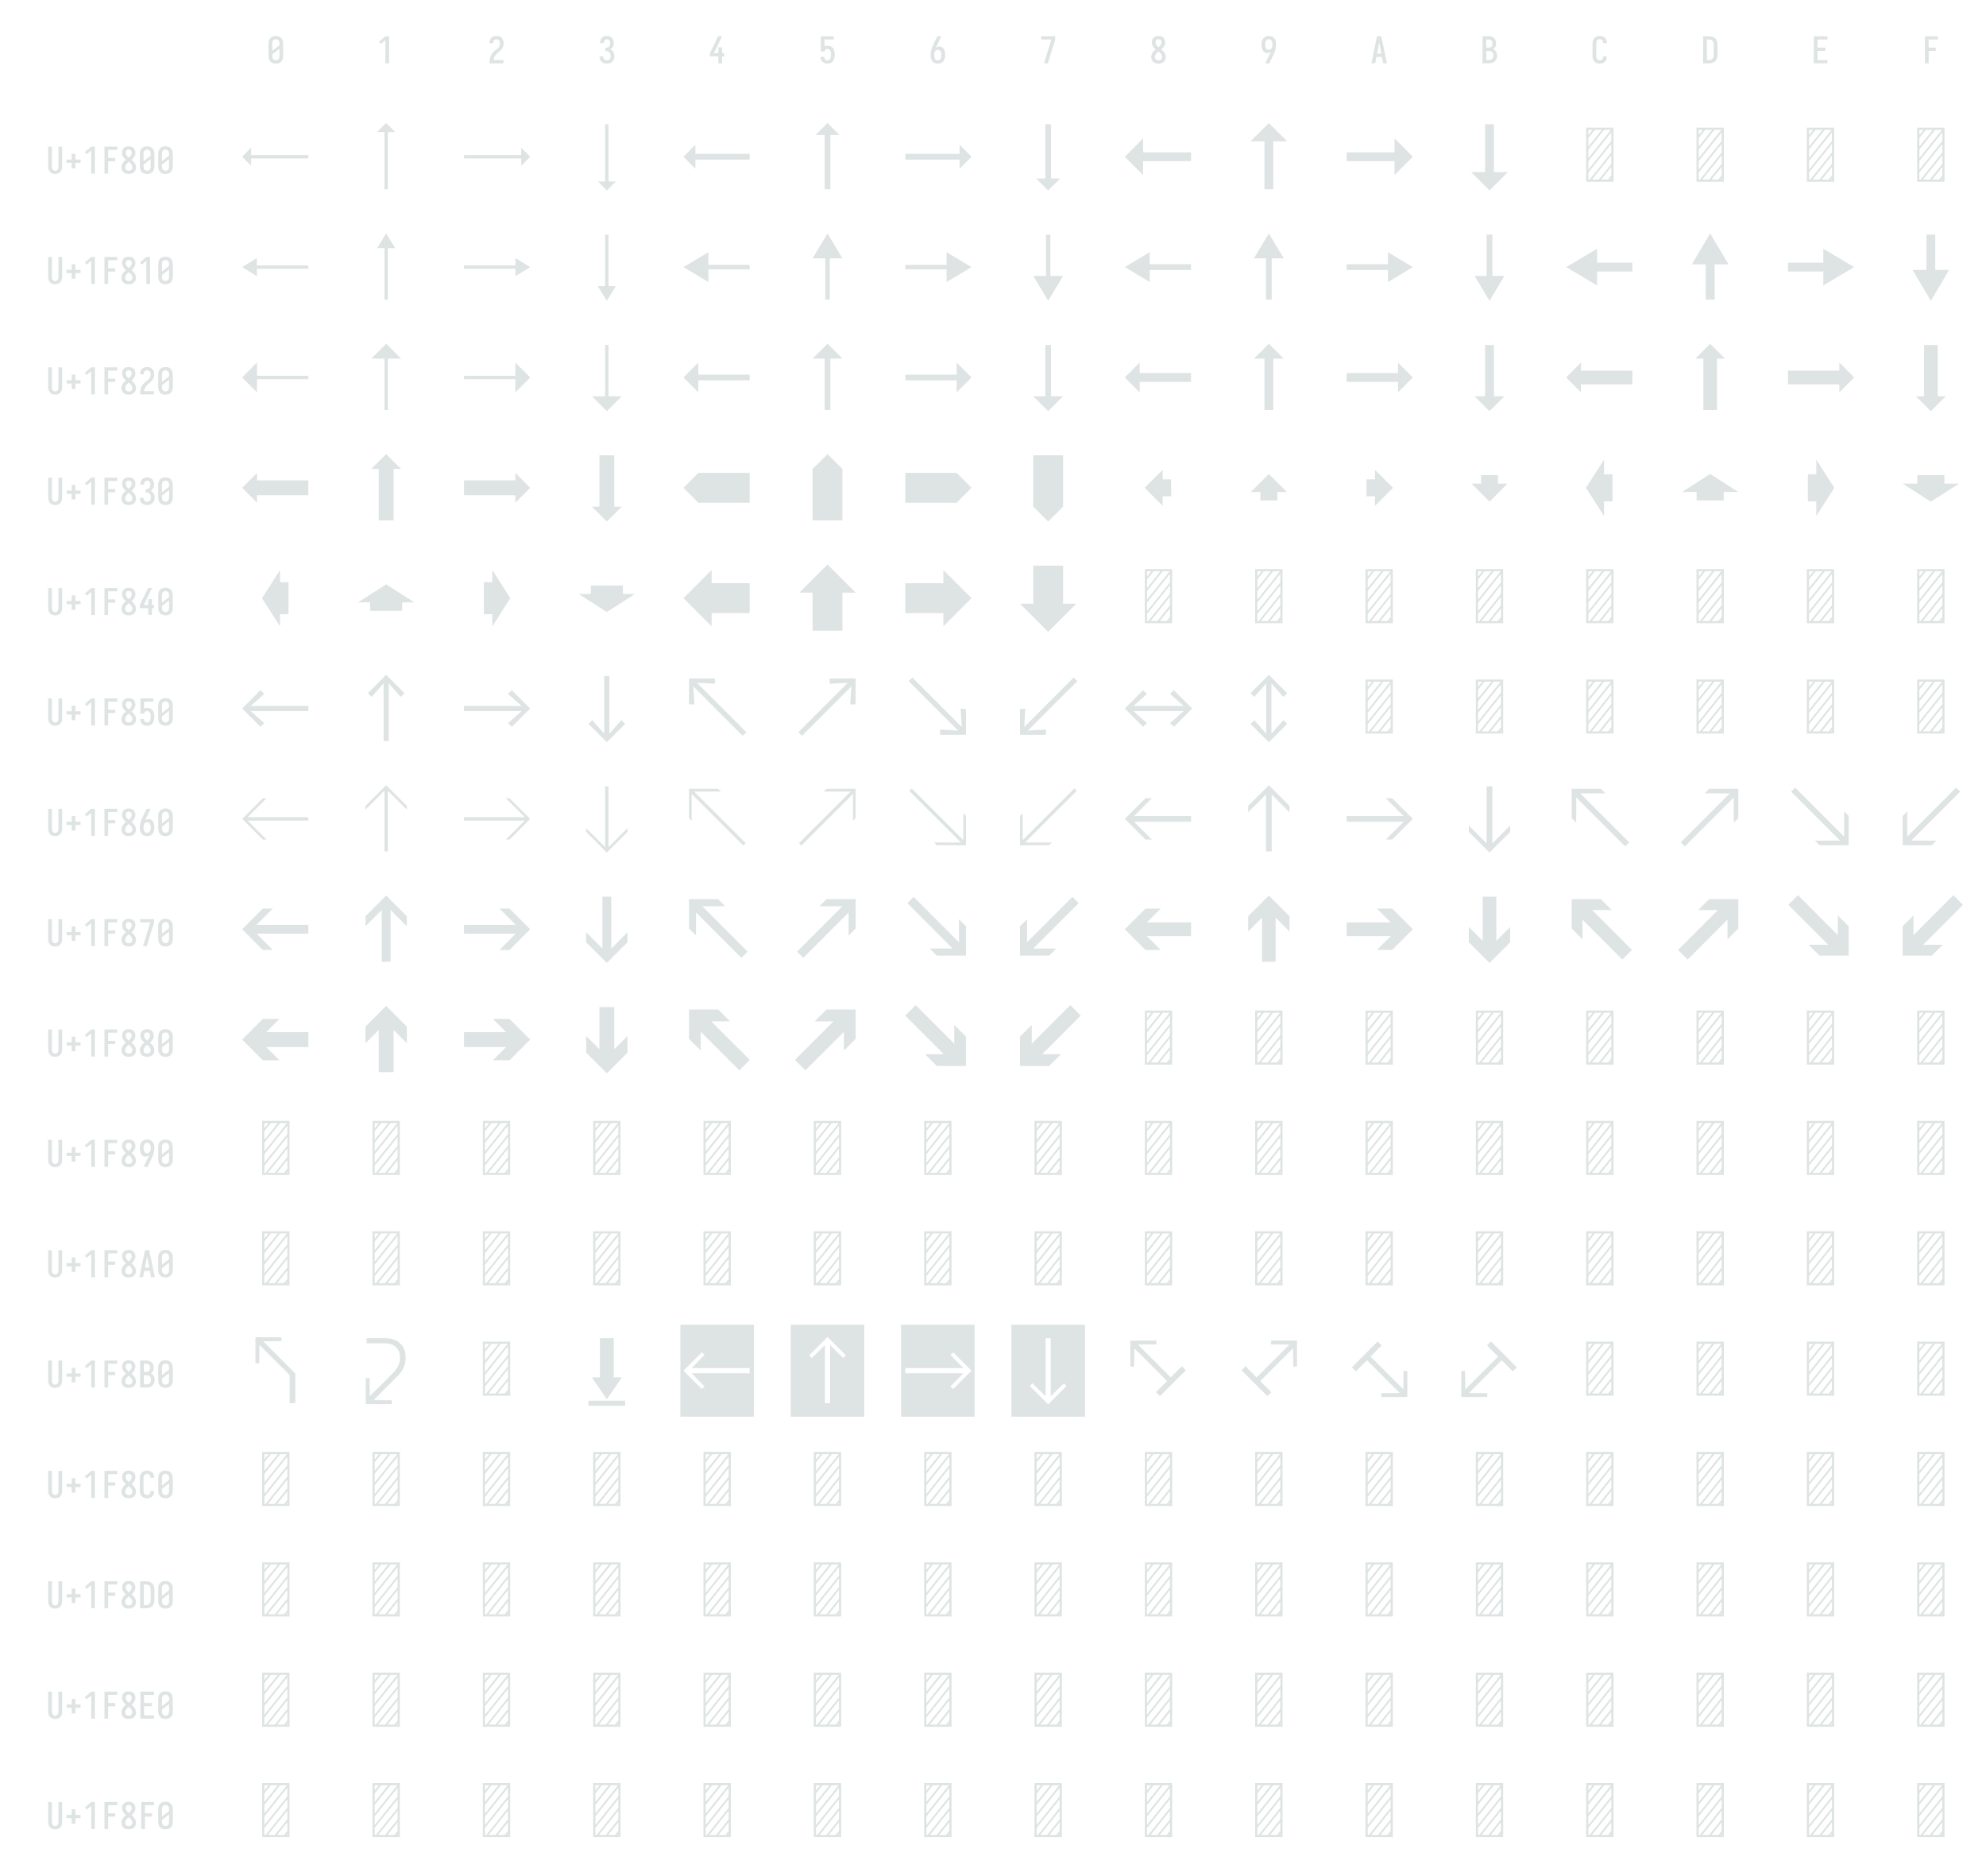 <?xml version="1.0" encoding="UTF-8" standalone="no"?>
<svg height="1224" viewBox="0 0 1296 1224" width="1296" xmlns="http://www.w3.org/2000/svg">
<defs>
<path d="M 250 8 Q 223 8 196 3 Q 169 -2 145 -15 Q 121 -28 102.5 -48.5 Q 84 -69 72.5 -94 Q 61 -119 56.5 -146 Q 52 -173 52 -200 L 52 -535 Q 52 -562 56.5 -589 Q 61 -616 72.5 -641 Q 84 -666 102.5 -686.5 Q 121 -707 145 -720 Q 169 -733 196 -738 Q 223 -743 250 -743 Q 277 -743 304 -738 Q 331 -733 355 -720 Q 379 -707 397.5 -686.5 Q 416 -666 427.5 -641 Q 439 -616 443.5 -589 Q 448 -562 448 -535 L 448 -200 Q 448 -173 443.5 -146 Q 439 -119 427.5 -94 Q 416 -69 397.5 -48.5 Q 379 -28 355 -15 Q 331 -2 304 3 Q 277 8 250 8 Z M 153 -337 L 347 -491 L 347 -535 Q 347 -557 342.5 -578.5 Q 338 -600 325.5 -618 Q 313 -636 292.5 -645.5 Q 272 -655 250 -655 Q 228 -655 207.5 -645.5 Q 187 -636 174.5 -618 Q 162 -600 157.5 -578.5 Q 153 -557 153 -535 Z M 250 -80 Q 272 -80 292.5 -89.5 Q 313 -99 325.5 -117 Q 338 -135 342.5 -156.5 Q 347 -178 347 -200 L 347 -398 L 153 -244 L 153 -200 Q 153 -178 157.5 -156.5 Q 162 -135 174.5 -117 Q 187 -99 207.5 -89.5 Q 228 -80 250 -80 Z " id="path1"/>
<path d="M 230 0 L 230 -631 L 110 -528 L 55 -584 L 230 -735 L 330 -735 L 330 0 Z " id="path2"/>
<path d="M 440 0 L 60 0 L 60 -1 Q 60 -27 61 -53.5 Q 62 -80 66 -106.5 Q 70 -133 77.5 -158.5 Q 85 -184 96.5 -207.5 Q 108 -231 123 -253 Q 138 -275 156 -294.5 Q 174 -314 194 -331 Q 214 -348 235.5 -364 Q 257 -380 277.5 -397 Q 298 -414 313 -435.5 Q 328 -457 335.5 -483 Q 343 -509 343 -535 Q 343 -557 339 -578 Q 335 -599 323.5 -617 Q 312 -635 292 -645 Q 272 -655 251 -655 Q 231 -655 212.5 -647.5 Q 194 -640 182 -625 Q 170 -610 164.5 -591 Q 159 -572 159 -552 L 159 -548 L 58 -548 L 58 -555 Q 58 -581 64 -605.5 Q 70 -630 81.5 -652.5 Q 93 -675 111.5 -693 Q 130 -711 152.5 -722.5 Q 175 -734 200.5 -738.5 Q 226 -743 251 -743 Q 278 -743 304.5 -737.5 Q 331 -732 354.5 -719 Q 378 -706 396 -685.5 Q 414 -665 424.5 -640.5 Q 435 -616 439.5 -589 Q 444 -562 444 -535 Q 444 -501 435 -468 Q 426 -435 407.5 -406 Q 389 -377 364 -353.5 Q 339 -330 312.5 -308.5 Q 286 -287 261 -264 Q 236 -241 216.5 -213 Q 197 -185 184 -153.5 Q 171 -122 166 -88 L 440 -88 Z " id="path3"/>
<path d="M 253 8 Q 227 8 201 4 Q 175 -0 151.5 -11.5 Q 128 -23 108.5 -40.5 Q 89 -58 76 -81 Q 63 -104 56.5 -129.5 Q 50 -155 50 -181 L 50 -187 L 151 -187 L 151 -184 Q 151 -163 157.5 -143 Q 164 -123 178 -108 Q 192 -93 212 -86.5 Q 232 -80 253 -80 Q 275 -80 296 -88.5 Q 317 -97 330.5 -114.5 Q 344 -132 349.5 -154 Q 355 -176 355 -198 Q 355 -217 351 -235.5 Q 347 -254 338.5 -271 Q 330 -288 316.5 -301 Q 303 -314 286 -322 Q 269 -330 250 -332 Q 231 -334 212 -334 L 212 -422 Q 229 -422 246 -424 Q 263 -426 278.5 -433 Q 294 -440 306 -452.5 Q 318 -465 325.5 -480.5 Q 333 -496 336 -513 Q 339 -530 339 -547 Q 339 -566 334.5 -585.5 Q 330 -605 319.5 -621 Q 309 -637 291 -646 Q 273 -655 253 -655 Q 234 -655 216.5 -647 Q 199 -639 187.5 -624 Q 176 -609 171.5 -590 Q 167 -571 167 -553 L 167 -548 L 66 -548 L 66 -556 Q 66 -581 71.5 -605.5 Q 77 -630 88 -652 Q 99 -674 117 -692.5 Q 135 -711 157 -722.5 Q 179 -734 203.5 -738.5 Q 228 -743 253 -743 Q 278 -743 303.5 -738 Q 329 -733 351 -721 Q 373 -709 390 -690 Q 407 -671 418 -648 Q 429 -625 434.5 -600 Q 440 -575 440 -550 Q 440 -524 434 -498.5 Q 428 -473 415.5 -450.5 Q 403 -428 384.5 -409.5 Q 366 -391 343 -379 Q 369 -368 390.5 -348.5 Q 412 -329 427 -304.5 Q 442 -280 449 -252 Q 456 -224 456 -196 Q 456 -168 450 -141.5 Q 444 -115 432 -91 Q 420 -67 401 -47 Q 382 -27 358 -14.5 Q 334 -2 307 3 Q 280 8 253 8 Z " id="path4"/>
<path d="M 282 0 L 282 -188 L 52 -188 L 52 -275 L 276 -735 L 385 -735 L 161 -275 L 282 -275 L 282 -435 L 382 -435 L 382 -275 L 440 -275 L 440 -188 L 382 -188 L 382 0 Z " id="path5"/>
<path d="M 252 8 Q 227 8 202.5 3.5 Q 178 -1 155.5 -12 Q 133 -23 115 -41 Q 97 -59 85 -80.5 Q 73 -102 66.5 -126.5 Q 60 -151 59 -176 L 159 -176 Q 161 -158 167 -139.5 Q 173 -121 185.5 -107 Q 198 -93 216 -86.5 Q 234 -80 252 -80 Q 269 -80 285 -87 Q 301 -94 312 -107 Q 323 -120 330 -135.5 Q 337 -151 340.5 -168 Q 344 -185 345.5 -202 Q 347 -219 347 -236 Q 347 -252 346 -269 Q 345 -286 341 -302 Q 337 -318 331 -334 Q 325 -350 314 -363 Q 303 -376 287.5 -383.5 Q 272 -391 256 -391 Q 240 -391 224.5 -387 Q 209 -383 196 -373.5 Q 183 -364 176 -349.5 Q 169 -335 168 -319 L 68 -319 L 68 -735 L 421 -735 L 421 -647 L 168 -647 L 168 -464 Q 189 -472 211 -475 Q 233 -478 256 -478 Q 285 -478 313.5 -470.5 Q 342 -463 365.5 -445.5 Q 389 -428 405.5 -403 Q 422 -378 431.5 -350.5 Q 441 -323 444.5 -294 Q 448 -265 448 -235 Q 448 -206 444 -176.5 Q 440 -147 430.5 -119 Q 421 -91 404 -66.5 Q 387 -42 363.5 -24.5 Q 340 -7 311 0.5 Q 282 8 252 8 Z " id="path6"/>
<path d="M 250 8 Q 221 8 192.5 1.5 Q 164 -5 140 -21 Q 116 -37 98.5 -60.5 Q 81 -84 70.5 -111 Q 60 -138 56 -166.5 Q 52 -195 52 -224 Q 52 -268 60 -311 Q 68 -354 81.5 -395.5 Q 95 -437 113 -477 Q 131 -517 150 -556 L 238 -735 L 347 -735 L 240 -517 Q 228 -493 216.5 -468.5 Q 205 -444 195 -419 Q 214 -438 239 -447 Q 264 -456 291 -456 Q 317 -456 342.5 -447 Q 368 -438 386.5 -419.5 Q 405 -401 417 -377.5 Q 429 -354 436 -328.5 Q 443 -303 445.5 -276.5 Q 448 -250 448 -224 Q 448 -195 444 -166.5 Q 440 -138 429.5 -111 Q 419 -84 401.5 -60.5 Q 384 -37 360 -21 Q 336 -5 307.5 1.5 Q 279 8 250 8 Z M 250 -80 Q 266 -80 282 -85.5 Q 298 -91 309.5 -102.5 Q 321 -114 328.5 -129 Q 336 -144 340 -159.5 Q 344 -175 345.5 -191.5 Q 347 -208 347 -224 Q 347 -240 345.5 -256.5 Q 344 -273 340 -289 Q 336 -305 328.5 -319.5 Q 321 -334 309.5 -345.5 Q 298 -357 282 -362.5 Q 266 -368 250 -368 Q 235 -368 221 -363.5 Q 207 -359 195.5 -349.5 Q 184 -340 176.5 -327.5 Q 169 -315 164 -301 Q 159 -287 156.5 -272.5 Q 154 -258 153 -243 L 153 -224 Q 153 -208 154.5 -191.5 Q 156 -175 160 -159.5 Q 164 -144 171.5 -129 Q 179 -114 190.5 -102.5 Q 202 -91 218 -85.5 Q 234 -80 250 -80 Z " id="path7"/>
<path d="M 242 0 L 138 0 L 336 -647 L 60 -647 L 60 -735 L 440 -735 L 440 -647 Z " id="path8"/>
<path d="M 250 8 Q 225 8 200 4 Q 175 -0 152 -10 Q 129 -20 109.5 -37 Q 90 -54 77.5 -75.5 Q 65 -97 58.5 -121.5 Q 52 -146 52 -172 Q 52 -203 62 -232.5 Q 72 -262 88.5 -288 Q 105 -314 127 -336 Q 149 -358 174 -378 Q 152 -396 132.5 -417 Q 113 -438 98.5 -462.5 Q 84 -487 76 -514.5 Q 68 -542 68 -570 Q 68 -594 73.5 -617 Q 79 -640 90.5 -661 Q 102 -682 119.5 -698.5 Q 137 -715 158 -725 Q 179 -735 202.5 -739 Q 226 -743 250 -743 Q 274 -743 297.5 -739 Q 321 -735 342 -725 Q 363 -715 380.5 -698.5 Q 398 -682 409.5 -661 Q 421 -640 426.5 -617 Q 432 -594 432 -570 Q 432 -542 424 -514.5 Q 416 -487 401.5 -462.5 Q 387 -438 367.5 -417 Q 348 -396 326 -378 Q 351 -358 373 -336 Q 395 -314 411.5 -288 Q 428 -262 438 -232.5 Q 448 -203 448 -172 Q 448 -146 441.5 -121.5 Q 435 -97 422.5 -75.5 Q 410 -54 390.5 -37 Q 371 -20 348 -10 Q 325 -0 300 4 Q 275 8 250 8 Z M 250 -435 Q 266 -447 280.5 -461.5 Q 295 -476 306.5 -493 Q 318 -510 325 -529.5 Q 332 -549 332 -569 Q 332 -586 326.5 -602.5 Q 321 -619 310 -631.5 Q 299 -644 283 -649.5 Q 267 -655 250 -655 Q 233 -655 217 -649.5 Q 201 -644 190 -631.5 Q 179 -619 173.5 -602.5 Q 168 -586 168 -569 Q 168 -549 175 -529.5 Q 182 -510 193.5 -493 Q 205 -476 219.5 -461.5 Q 234 -447 250 -435 Z M 250 -80 Q 269 -80 287.5 -85.5 Q 306 -91 320 -104 Q 334 -117 340.5 -135.5 Q 347 -154 347 -173 Q 347 -196 338.5 -217.5 Q 330 -239 316.5 -257.5 Q 303 -276 285.5 -291 Q 268 -306 250 -320 Q 232 -306 214.5 -291 Q 197 -276 183.5 -257.5 Q 170 -239 161.5 -217.5 Q 153 -196 153 -173 Q 153 -154 159.5 -135.5 Q 166 -117 180 -104 Q 194 -91 212.5 -85.5 Q 231 -80 250 -80 Z " id="path9"/>
<path d="M 262 0 L 153 0 L 260 -218 Q 272 -242 283.5 -266.5 Q 295 -291 305 -316 Q 286 -297 261 -288 Q 236 -279 209 -279 Q 183 -279 157.5 -288 Q 132 -297 113.5 -315.5 Q 95 -334 83 -357.5 Q 71 -381 64 -406.5 Q 57 -432 54.5 -458.5 Q 52 -485 52 -511 Q 52 -540 56 -568.5 Q 60 -597 70.5 -624 Q 81 -651 98.5 -674.5 Q 116 -698 140 -714 Q 164 -730 192.5 -736.5 Q 221 -743 250 -743 Q 279 -743 307.5 -736.5 Q 336 -730 360 -714 Q 384 -698 401.5 -674.5 Q 419 -651 429.5 -624 Q 440 -597 444 -568.5 Q 448 -540 448 -511 Q 448 -467 440 -424 Q 432 -381 418.5 -339.5 Q 405 -298 387 -258 Q 369 -218 350 -179 Z M 250 -367 Q 265 -367 279 -371.5 Q 293 -376 304.5 -385.5 Q 316 -395 323.5 -407.5 Q 331 -420 336 -434 Q 341 -448 343.5 -462.5 Q 346 -477 347 -492 L 347 -511 Q 347 -527 345.5 -543.5 Q 344 -560 340 -575.5 Q 336 -591 328.5 -606 Q 321 -621 309.5 -632.5 Q 298 -644 282 -649.5 Q 266 -655 250 -655 Q 234 -655 218 -649.5 Q 202 -644 190.5 -632.5 Q 179 -621 171.5 -606 Q 164 -591 160 -575.5 Q 156 -560 154.5 -543.5 Q 153 -527 153 -511 Q 153 -495 154.5 -478.5 Q 156 -462 160 -446 Q 164 -430 171.5 -415.5 Q 179 -401 190.5 -389.5 Q 202 -378 218 -372.5 Q 234 -367 250 -367 Z " id="path10"/>
<path d="M 39 0 L 192 -735 L 308 -735 L 461 0 L 358 0 L 326 -172 L 174 -172 L 142 0 Z M 309 -260 L 265 -490 Q 262 -511 258 -531.5 Q 254 -552 250 -572 Q 246 -552 242 -531.5 Q 238 -511 235 -490 L 191 -260 Z " id="path11"/>
<path d="M 60 0 L 60 -735 L 234 -735 Q 261 -735 287 -730.5 Q 313 -726 336 -714 Q 359 -702 377.5 -682.5 Q 396 -663 408 -639.5 Q 420 -616 424.5 -590 Q 429 -564 429 -538 Q 429 -515 425 -492 Q 421 -469 410.5 -448.5 Q 400 -428 383.5 -411 Q 367 -394 347 -383 Q 372 -373 393.5 -355.5 Q 415 -338 429.5 -314.5 Q 444 -291 450 -264 Q 456 -237 456 -210 Q 456 -181 450 -152.5 Q 444 -124 430 -98.5 Q 416 -73 394.5 -53.5 Q 373 -34 347 -21.5 Q 321 -9 292 -4.5 Q 263 -0 234 0 Z M 161 -424 L 234 -424 Q 255 -424 274.5 -432.5 Q 294 -441 306.5 -457.5 Q 319 -474 324 -494.5 Q 329 -515 329 -536 Q 329 -557 324 -577.5 Q 319 -598 306.5 -614.5 Q 294 -631 274.5 -639 Q 255 -647 234 -647 L 161 -647 Z M 161 -88 L 234 -88 Q 251 -88 267 -91 Q 283 -94 297.5 -101.5 Q 312 -109 323.5 -121 Q 335 -133 342.5 -148 Q 350 -163 352.5 -179 Q 355 -195 355 -212 Q 355 -228 352.5 -244.5 Q 350 -261 343 -276 Q 336 -291 324.5 -303 Q 313 -315 298 -322.5 Q 283 -330 267 -333 Q 251 -336 234 -336 L 161 -336 Z " id="path12"/>
<path d="M 247 8 Q 220 8 193 2.5 Q 166 -3 142.5 -16 Q 119 -29 101 -49.5 Q 83 -70 72 -94.5 Q 61 -119 56.5 -146 Q 52 -173 52 -200 L 52 -535 Q 52 -562 56.5 -589 Q 61 -616 72 -640.5 Q 83 -665 101 -685.5 Q 119 -706 142.5 -719 Q 166 -732 193 -737.5 Q 220 -743 247 -743 Q 273 -743 298 -738.5 Q 323 -734 346 -723 Q 369 -712 387.5 -694 Q 406 -676 418 -653.5 Q 430 -631 436 -606 Q 442 -581 442 -555 L 442 -548 L 341 -548 L 341 -552 Q 341 -572 335.5 -591.5 Q 330 -611 317.5 -626 Q 305 -641 286 -648 Q 267 -655 247 -655 Q 225 -655 205 -645.5 Q 185 -636 173 -618 Q 161 -600 157 -578.5 Q 153 -557 153 -535 L 153 -200 Q 153 -178 157 -156.5 Q 161 -135 173 -117 Q 185 -99 205 -89.5 Q 225 -80 247 -80 Q 267 -80 286 -87 Q 305 -94 317.5 -109 Q 330 -124 335.5 -143.5 Q 341 -163 341 -183 L 341 -187 L 442 -187 L 442 -180 Q 442 -154 436 -129 Q 430 -104 418 -81.5 Q 406 -59 387.5 -41 Q 369 -23 346 -12 Q 323 -1 298 3.5 Q 273 8 247 8 Z " id="path13"/>
<path d="M 60 0 L 60 -735 L 219 -735 Q 249 -735 279 -730 Q 309 -725 336.5 -712 Q 364 -699 386 -678.5 Q 408 -658 422 -631.5 Q 436 -605 442 -575 Q 448 -545 448 -515 L 448 -220 Q 448 -190 442 -160 Q 436 -130 422 -103.5 Q 408 -77 386 -56.5 Q 364 -36 336.5 -23 Q 309 -10 279 -5 Q 249 -0 219 0 Z M 161 -88 L 219 -88 Q 237 -88 254 -91 Q 271 -94 286.5 -102.5 Q 302 -111 314 -124 Q 326 -137 333.5 -152.5 Q 341 -168 344 -185.5 Q 347 -203 347 -220 L 347 -515 Q 347 -532 344 -549.5 Q 341 -567 333.5 -582.5 Q 326 -598 314 -611 Q 302 -624 286.5 -632.5 Q 271 -641 254 -644 Q 237 -647 219 -647 L 161 -647 Z " id="path14"/>
<path d="M 68 0 L 68 -735 L 440 -735 L 440 -647 L 169 -647 L 169 -426 L 383 -426 L 383 -338 L 169 -338 L 169 -88 L 440 -88 L 440 0 Z " id="path15"/>
<path d="M 91 0 L 91 -735 L 440 -735 L 440 -647 L 191 -647 L 191 -426 L 383 -426 L 383 -338 L 191 -338 L 191 0 Z " id="path16"/>
<path d="M 250 8 Q 223 8 196.5 2.5 Q 170 -3 147 -16.5 Q 124 -30 106.5 -50.5 Q 89 -71 78.5 -95.5 Q 68 -120 64 -146.5 Q 60 -173 60 -200 L 60 -735 L 161 -735 L 161 -200 Q 161 -186 162.5 -172 Q 164 -158 168 -144.5 Q 172 -131 179.5 -118.5 Q 187 -106 197.5 -97 Q 208 -88 222 -84 Q 236 -80 250 -80 Q 264 -80 278 -84 Q 292 -88 302.5 -97 Q 313 -106 320.5 -118.5 Q 328 -131 332 -144.5 Q 336 -158 337.5 -172 Q 339 -186 339 -200 L 339 -735 L 440 -735 L 440 -200 Q 440 -173 436 -146.5 Q 432 -120 421.5 -95.5 Q 411 -71 393.5 -50.5 Q 376 -30 353 -16.5 Q 330 -3 303.5 2.5 Q 277 8 250 8 Z " id="path17"/>
<path d="M 300 -143 L 200 -143 L 200 -296 L 60 -296 L 60 -384 L 200 -384 L 200 -537 L 300 -537 L 300 -384 L 440 -384 L 440 -296 L 300 -296 Z " id="path18"/>
<path d="M 164 -217 L 42 -340 L 164 -463 L 164 -363 L 942 -363 L 942 -317 L 164 -317 Z " id="path19"/>
<path d="M 477 102 L 477 -676 L 377 -676 L 500 -798 L 623 -676 L 523 -676 L 523 102 Z " id="path20"/>
<path d="M 836 -217 L 836 -317 L 58 -317 L 58 -363 L 836 -363 L 836 -463 L 958 -340 Z " id="path21"/>
<path d="M 500 118 L 377 -4 L 477 -4 L 477 -782 L 523 -782 L 523 -4 L 623 -4 Z " id="path22"/>
<path d="M 204 -177 L 42 -340 L 204 -503 L 204 -379 L 942 -379 L 942 -301 L 204 -301 Z " id="path23"/>
<path d="M 461 102 L 461 -636 L 337 -636 L 500 -798 L 663 -636 L 539 -636 L 539 102 Z " id="path24"/>
<path d="M 796 -177 L 796 -301 L 58 -301 L 58 -379 L 796 -379 L 796 -503 L 958 -340 Z " id="path25"/>
<path d="M 500 118 L 337 -44 L 461 -44 L 461 -782 L 539 -782 L 539 -44 L 663 -44 Z " id="path26"/>
<path d="M 291 -91 L 42 -340 L 291 -589 L 291 -400 L 942 -400 L 942 -280 L 291 -280 Z " id="path27"/>
<path d="M 560 102 L 440 102 L 440 -549 L 251 -549 L 500 -798 L 749 -549 L 560 -549 Z " id="path28"/>
<path d="M 709 -91 L 709 -280 L 58 -280 L 58 -400 L 709 -400 L 709 -589 L 958 -340 Z " id="path29"/>
<path d="M 500 118 L 251 -131 L 440 -131 L 440 -782 L 560 -782 L 560 -131 L 749 -131 Z " id="path30"/>
<path d="M 64 0 L 64 -735 L 436 -735 L 436 0 Z M 94 -321 L 401 -705 L 308 -705 L 94 -438 Z M 94 -478 L 276 -705 L 182 -705 L 94 -595 Z M 94 -634 L 151 -705 L 94 -705 Z M 94 -165 L 406 -554 L 406 -671 L 94 -282 Z M 94 -30 L 111 -30 L 406 -398 L 406 -515 L 94 -126 Z M 143 -30 L 236 -30 L 406 -242 L 406 -359 Z M 268 -30 L 362 -30 L 406 -85 L 406 -202 Z M 393 -30 L 406 -30 L 406 -46 Z " id="path31"/>
<path d="M 242 -217 L 42 -340 L 242 -463 L 242 -363 L 942 -363 L 942 -317 L 242 -317 Z " id="path32"/>
<path d="M 477 102 L 477 -598 L 377 -598 L 500 -798 L 623 -598 L 523 -598 L 523 102 Z " id="path33"/>
<path d="M 758 -217 L 758 -317 L 58 -317 L 58 -363 L 758 -363 L 758 -463 L 958 -340 Z " id="path34"/>
<path d="M 500 118 L 377 -82 L 477 -82 L 477 -782 L 523 -782 L 523 -82 L 623 -82 Z " id="path35"/>
<path d="M 381 -137 L 42 -340 L 381 -543 L 381 -370 L 942 -370 L 942 -310 L 381 -310 Z " id="path36"/>
<path d="M 470 102 L 470 -459 L 297 -459 L 500 -798 L 703 -459 L 530 -459 L 530 102 Z " id="path37"/>
<path d="M 619 -137 L 619 -310 L 58 -310 L 58 -370 L 619 -370 L 619 -543 L 958 -340 Z " id="path38"/>
<path d="M 500 118 L 297 -221 L 470 -221 L 470 -782 L 530 -782 L 530 -221 L 703 -221 Z " id="path39"/>
<path d="M 381 -137 L 42 -340 L 381 -543 L 381 -379 L 942 -379 L 942 -301 L 381 -301 Z " id="path40"/>
<path d="M 461 102 L 461 -459 L 297 -459 L 500 -798 L 703 -459 L 539 -459 L 539 102 Z " id="path41"/>
<path d="M 619 -137 L 619 -301 L 58 -301 L 58 -379 L 619 -379 L 619 -543 L 958 -340 Z " id="path42"/>
<path d="M 500 118 L 297 -221 L 461 -221 L 461 -782 L 539 -782 L 539 -221 L 703 -221 Z " id="path43"/>
<path d="M 462 -91 L 42 -340 L 462 -589 L 462 -400 L 942 -400 L 942 -280 L 462 -280 Z " id="path44"/>
<path d="M 440 102 L 440 -378 L 251 -378 L 500 -798 L 749 -378 L 560 -378 L 560 102 Z " id="path45"/>
<path d="M 538 -91 L 538 -280 L 58 -280 L 58 -400 L 538 -400 L 538 -589 L 958 -340 Z " id="path46"/>
<path d="M 500 118 L 251 -302 L 440 -302 L 440 -782 L 560 -782 L 560 -302 L 749 -302 Z " id="path47"/>
<path d="M 244 -137 L 42 -340 L 244 -543 L 244 -363 L 942 -363 L 942 -317 L 244 -317 Z " id="path48"/>
<path d="M 477 102 L 477 -596 L 297 -596 L 500 -798 L 703 -596 L 523 -596 L 523 102 Z " id="path49"/>
<path d="M 756 -137 L 756 -317 L 58 -317 L 58 -363 L 756 -363 L 756 -543 L 958 -340 Z " id="path50"/>
<path d="M 500 118 L 297 -84 L 477 -84 L 477 -782 L 523 -782 L 523 -84 L 703 -84 Z " id="path51"/>
<path d="M 244 -137 L 42 -340 L 244 -543 L 244 -379 L 942 -379 L 942 -301 L 244 -301 Z " id="path52"/>
<path d="M 461 102 L 461 -596 L 297 -596 L 500 -798 L 703 -596 L 539 -596 L 539 102 Z " id="path53"/>
<path d="M 756 -137 L 756 -301 L 58 -301 L 58 -379 L 756 -379 L 756 -543 L 958 -340 Z " id="path54"/>
<path d="M 500 118 L 297 -84 L 461 -84 L 461 -782 L 539 -782 L 539 -84 L 703 -84 Z " id="path55"/>
<path d="M 244 -137 L 42 -340 L 244 -543 L 244 -400 L 942 -400 L 942 -280 L 244 -280 Z " id="path56"/>
<path d="M 440 102 L 440 -596 L 297 -596 L 500 -798 L 703 -596 L 560 -596 L 560 102 Z " id="path57"/>
<path d="M 756 -137 L 756 -280 L 58 -280 L 58 -400 L 756 -400 L 756 -543 L 958 -340 Z " id="path58"/>
<path d="M 500 118 L 297 -84 L 440 -84 L 440 -782 L 560 -782 L 560 -84 L 703 -84 Z " id="path59"/>
<path d="M 244 -137 L 42 -340 L 244 -543 L 244 -433 L 942 -433 L 942 -247 L 244 -247 Z " id="path60"/>
<path d="M 407 102 L 407 -596 L 297 -596 L 500 -798 L 703 -596 L 593 -596 L 593 102 Z " id="path61"/>
<path d="M 756 -137 L 756 -247 L 58 -247 L 58 -433 L 756 -433 L 756 -543 L 958 -340 Z " id="path62"/>
<path d="M 500 118 L 297 -84 L 407 -84 L 407 -782 L 593 -782 L 593 -84 L 703 -84 Z " id="path63"/>
<path d="M 244 -137 L 42 -340 L 244 -543 L 244 -441 L 942 -441 L 942 -239 L 244 -239 Z " id="path64"/>
<path d="M 399 102 L 399 -596 L 297 -596 L 500 -798 L 703 -596 L 601 -596 L 601 102 Z " id="path65"/>
<path d="M 756 -137 L 756 -239 L 58 -239 L 58 -441 L 756 -441 L 756 -543 L 958 -340 Z " id="path66"/>
<path d="M 500 118 L 297 -84 L 399 -84 L 399 -782 L 601 -782 L 601 -84 L 703 -84 Z " id="path67"/>
<path d="M 244 -137 L 42 -340 L 244 -543 L 942 -543 L 942 -137 Z " id="path68"/>
<path d="M 297 102 L 297 -596 L 500 -798 L 703 -596 L 703 102 Z " id="path69"/>
<path d="M 58 -137 L 58 -543 L 756 -543 L 958 -340 L 756 -137 Z " id="path70"/>
<path d="M 500 118 L 297 -84 L 297 -782 L 703 -782 L 703 -84 Z " id="path71"/>
<path d="M 557 -95 L 312 -340 L 557 -585 L 557 -455 L 672 -455 L 672 -225 L 557 -225 Z " id="path72"/>
<path d="M 385 -168 L 385 -283 L 255 -283 L 500 -528 L 745 -283 L 615 -283 L 615 -168 Z " id="path73"/>
<path d="M 443 -95 L 443 -225 L 328 -225 L 328 -455 L 443 -455 L 443 -585 L 688 -340 Z " id="path74"/>
<path d="M 500 -152 L 255 -397 L 385 -397 L 385 -512 L 615 -512 L 615 -397 L 745 -397 Z " id="path75"/>
<path d="M 557 43 L 312 -340 L 557 -723 L 557 -524 L 672 -524 L 672 -156 L 557 -156 Z " id="path76"/>
<path d="M 684 -168 L 316 -168 L 316 -283 L 117 -283 L 500 -528 L 883 -283 L 684 -283 Z " id="path77"/>
<path d="M 443 43 L 443 -156 L 328 -156 L 328 -524 L 443 -524 L 443 -723 L 688 -340 Z " id="path78"/>
<path d="M 500 -152 L 117 -397 L 316 -397 L 316 -512 L 684 -512 L 684 -397 L 883 -397 Z " id="path79"/>
<path d="M 557 43 L 312 -340 L 557 -723 L 557 -558 L 672 -558 L 672 -122 L 557 -122 Z " id="path80"/>
<path d="M 282 -168 L 282 -283 L 117 -283 L 500 -528 L 883 -283 L 718 -283 L 718 -168 Z " id="path81"/>
<path d="M 443 43 L 443 -122 L 328 -122 L 328 -558 L 443 -558 L 443 -723 L 688 -340 Z " id="path82"/>
<path d="M 500 -152 L 117 -397 L 282 -397 L 282 -512 L 718 -512 L 718 -397 L 883 -397 Z " id="path83"/>
<path d="M 425 43 L 42 -340 L 425 -723 L 425 -543 L 942 -543 L 942 -137 L 425 -137 Z " id="path84"/>
<path d="M 297 102 L 297 -415 L 117 -415 L 500 -798 L 883 -415 L 703 -415 L 703 102 Z " id="path85"/>
<path d="M 575 43 L 575 -137 L 58 -137 L 58 -543 L 575 -543 L 575 -723 L 958 -340 Z " id="path86"/>
<path d="M 500 118 L 117 -265 L 297 -265 L 297 -782 L 703 -782 L 703 -265 L 883 -265 Z " id="path87"/>
<path d="M 291 -91 L 42 -340 L 291 -589 L 343 -538 L 158 -375 L 942 -375 L 942 -305 L 158 -305 L 343 -142 Z " id="path88"/>
<path d="M 465 102 L 465 -682 L 302 -497 L 251 -549 L 500 -798 L 749 -549 L 698 -497 L 535 -682 L 535 102 Z " id="path89"/>
<path d="M 709 -91 L 657 -142 L 842 -305 L 58 -305 L 58 -375 L 842 -375 L 657 -538 L 709 -589 L 958 -340 Z " id="path90"/>
<path d="M 500 118 L 251 -131 L 302 -183 L 465 2 L 465 -782 L 535 -782 L 535 2 L 698 -183 L 749 -131 Z " id="path91"/>
<path d="M 847 31 L 175 -641 L 190 -395 L 117 -397 L 117 -749 L 469 -749 L 470 -676 L 224 -691 L 897 -18 Z " id="path92"/>
<path d="M 153 31 L 103 -18 L 776 -691 L 530 -676 L 531 -749 L 883 -749 L 883 -397 L 810 -395 L 825 -641 Z " id="path93"/>
<path d="M 883 18 L 531 18 L 530 -55 L 776 -40 L 103 -713 L 153 -762 L 825 -89 L 810 -336 L 883 -334 Z " id="path94"/>
<path d="M 117 18 L 117 -334 L 190 -336 L 175 -89 L 847 -762 L 897 -713 L 224 -40 L 470 -55 L 469 18 Z " id="path95"/>
<path d="M 291 -91 L 42 -340 L 291 -589 L 343 -538 L 158 -375 L 842 -375 L 657 -538 L 709 -589 L 958 -340 L 709 -91 L 657 -142 L 842 -305 L 158 -305 L 343 -142 Z " id="path96"/>
<path d="M 500 118 L 251 -131 L 302 -183 L 465 2 L 465 -682 L 302 -497 L 251 -549 L 500 -798 L 749 -549 L 698 -497 L 535 -682 L 535 2 L 698 -183 L 749 -131 Z " id="path97"/>
<path d="M 374 -59 L 323 -59 L 42 -340 L 323 -621 L 374 -621 L 116 -363 L 942 -363 L 942 -317 L 116 -317 Z " id="path98"/>
<path d="M 477 102 L 477 -724 L 219 -466 L 219 -517 L 500 -798 L 781 -517 L 781 -466 L 523 -724 L 523 102 Z " id="path99"/>
<path d="M 626 -59 L 884 -317 L 58 -317 L 58 -363 L 884 -363 L 626 -621 L 677 -621 L 958 -340 L 677 -59 Z " id="path100"/>
<path d="M 500 118 L 219 -163 L 219 -214 L 477 44 L 477 -782 L 523 -782 L 523 44 L 781 -214 L 781 -163 Z " id="path101"/>
<path d="M 856 23 L 153 -680 L 153 -315 L 117 -351 L 117 -749 L 514 -749 L 551 -712 L 185 -712 L 517 -381 L 888 -10 Z " id="path102"/>
<path d="M 144 23 L 112 -10 L 815 -712 L 449 -712 L 486 -749 L 883 -749 L 883 -351 L 847 -315 L 847 -680 Z " id="path103"/>
<path d="M 883 18 L 486 18 L 449 -19 L 815 -19 L 112 -721 L 144 -753 L 847 -51 L 847 -416 L 883 -380 Z " id="path104"/>
<path d="M 117 18 L 117 -380 L 153 -416 L 153 -51 L 856 -753 L 888 -721 L 185 -19 L 551 -19 L 514 18 Z " id="path105"/>
<path d="M 410 -59 L 323 -59 L 42 -340 L 323 -621 L 410 -621 L 168 -379 L 942 -379 L 942 -301 L 168 -301 Z " id="path106"/>
<path d="M 539 102 L 461 102 L 461 -672 L 219 -430 L 219 -517 L 500 -798 L 781 -517 L 781 -430 L 539 -672 Z " id="path107"/>
<path d="M 590 -59 L 832 -301 L 58 -301 L 58 -379 L 832 -379 L 590 -621 L 677 -621 L 958 -340 L 677 -59 Z " id="path108"/>
<path d="M 500 118 L 219 -163 L 219 -250 L 461 -8 L 461 -782 L 539 -782 L 539 -8 L 781 -250 L 781 -163 Z " id="path109"/>
<path d="M 844 34 L 179 -632 L 179 -289 L 117 -351 L 117 -749 L 514 -749 L 576 -687 L 233 -687 L 899 -21 Z " id="path110"/>
<path d="M 156 34 L 101 -21 L 767 -687 L 424 -687 L 486 -749 L 883 -749 L 883 -351 L 821 -289 L 821 -632 Z " id="path111"/>
<path d="M 883 18 L 486 18 L 424 -44 L 767 -44 L 101 -710 L 156 -765 L 821 -99 L 821 -442 L 883 -380 Z " id="path112"/>
<path d="M 117 18 L 117 -380 L 179 -442 L 179 -99 L 844 -765 L 899 -710 L 233 -44 L 576 -44 L 514 18 Z " id="path113"/>
<path d="M 323 -59 L 42 -340 L 323 -621 L 459 -621 L 238 -400 L 942 -400 L 942 -280 L 238 -280 L 459 -59 Z " id="path114"/>
<path d="M 440 102 L 440 -602 L 219 -381 L 219 -517 L 500 -798 L 781 -517 L 781 -381 L 560 -602 L 560 102 Z " id="path115"/>
<path d="M 541 -59 L 762 -280 L 58 -280 L 58 -400 L 762 -400 L 541 -621 L 677 -621 L 958 -340 L 677 -59 Z " id="path116"/>
<path d="M 500 118 L 219 -163 L 219 -299 L 440 -78 L 440 -782 L 560 -782 L 560 -78 L 781 -299 L 781 -163 Z " id="path117"/>
<path d="M 829 49 L 213 -568 L 213 -255 L 117 -351 L 117 -749 L 514 -749 L 610 -653 L 298 -653 L 914 -36 Z " id="path118"/>
<path d="M 171 49 L 86 -36 L 702 -653 L 390 -653 L 486 -749 L 883 -749 L 883 -351 L 787 -255 L 787 -568 Z " id="path119"/>
<path d="M 486 18 L 390 -78 L 702 -78 L 86 -695 L 171 -780 L 787 -163 L 787 -476 L 883 -380 L 883 18 Z " id="path120"/>
<path d="M 117 18 L 117 -380 L 213 -476 L 213 -163 L 829 -780 L 914 -695 L 298 -78 L 610 -78 L 514 18 Z " id="path121"/>
<path d="M 323 -59 L 42 -340 L 323 -621 L 531 -621 L 342 -433 L 942 -433 L 942 -247 L 342 -247 L 531 -59 Z " id="path122"/>
<path d="M 407 102 L 407 -498 L 219 -309 L 219 -517 L 500 -798 L 781 -517 L 781 -309 L 593 -498 L 593 102 Z " id="path123"/>
<path d="M 469 -59 L 658 -247 L 58 -247 L 58 -433 L 658 -433 L 469 -621 L 677 -621 L 958 -340 L 677 -59 Z " id="path124"/>
<path d="M 500 118 L 219 -163 L 219 -371 L 407 -182 L 407 -782 L 593 -782 L 593 -182 L 781 -371 L 781 -163 Z " id="path125"/>
<path d="M 806 72 L 264 -471 L 264 -204 L 117 -351 L 117 -749 L 514 -749 L 662 -601 L 395 -601 L 937 -59 Z " id="path126"/>
<path d="M 194 72 L 63 -59 L 605 -601 L 338 -601 L 486 -749 L 883 -749 L 883 -351 L 736 -204 L 736 -471 Z " id="path127"/>
<path d="M 486 18 L 338 -129 L 605 -129 L 63 -672 L 194 -803 L 736 -260 L 736 -527 L 883 -380 L 883 18 Z " id="path128"/>
<path d="M 117 18 L 117 -380 L 264 -527 L 264 -260 L 806 -803 L 937 -672 L 395 -129 L 662 -129 L 514 18 Z " id="path129"/>
<path d="M 549 -59 L 323 -59 L 42 -340 L 323 -621 L 549 -621 L 369 -441 L 942 -441 L 942 -239 L 369 -239 Z " id="path130"/>
<path d="M 399 102 L 399 -471 L 219 -291 L 219 -517 L 500 -798 L 781 -517 L 781 -291 L 601 -471 L 601 102 Z " id="path131"/>
<path d="M 451 -59 L 631 -239 L 58 -239 L 58 -441 L 631 -441 L 451 -621 L 677 -621 L 958 -340 L 677 -59 Z " id="path132"/>
<path d="M 500 118 L 219 -163 L 219 -389 L 399 -209 L 399 -782 L 601 -782 L 601 -209 L 781 -389 L 781 -163 Z " id="path133"/>
<path d="M 801 78 L 277 -446 L 277 -191 L 117 -351 L 117 -749 L 514 -749 L 675 -588 L 419 -588 L 943 -65 Z " id="path134"/>
<path d="M 199 78 L 57 -65 L 581 -588 L 325 -588 L 486 -749 L 883 -749 L 883 -351 L 723 -191 L 723 -446 Z " id="path135"/>
<path d="M 883 18 L 486 18 L 325 -142 L 581 -142 L 57 -666 L 199 -809 L 723 -285 L 723 -540 L 883 -380 Z " id="path136"/>
<path d="M 117 18 L 117 -380 L 277 -540 L 277 -285 L 801 -809 L 943 -666 L 419 -142 L 675 -142 L 514 18 Z " id="path137"/>
<path d="M 688 102 L 688 -280 L 277 -690 L 275 -439 L 223 -442 L 223 -794 L 575 -794 L 578 -742 L 327 -740 L 765 -301 L 765 102 Z " id="path138"/>
<path d="M 223 114 L 223 -238 L 275 -241 L 277 7 L 561 -276 L 561 -277 Q 586 -301 609.5 -326.5 Q 633 -352 651 -382 Q 669 -412 678.5 -445.5 Q 688 -479 688 -514 Q 688 -541 683 -568 Q 678 -595 665 -619 Q 652 -643 631.5 -661.5 Q 611 -680 586.5 -691.5 Q 562 -703 535 -707.5 Q 508 -712 481 -712 L 235 -712 L 235 -782 L 481 -782 Q 518 -782 554.5 -776.5 Q 591 -771 625 -755.5 Q 659 -740 687 -714.5 Q 715 -689 733 -657 Q 751 -625 758 -588 Q 765 -551 765 -514 Q 765 -472 754.5 -431.5 Q 744 -391 723 -354.5 Q 702 -318 673.5 -287 Q 645 -256 616 -227 L 329 60 L 578 62 L 575 114 Z " id="path139"/>
<path d="M 500 49 L 295 -250 L 406 -250 L 406 -782 L 594 -782 L 594 -250 L 705 -250 Z M 251 137 L 251 68 L 749 68 L 749 137 Z " id="path140"/>
<path d="M 0 285 L 0 -965 L 1000 -965 L 1000 285 Z M 291 -91 L 329 -125 L 153 -305 L 942 -305 L 942 -375 L 153 -375 L 329 -555 L 291 -589 L 42 -340 Z " id="path141"/>
<path d="M 0 285 L 0 -965 L 1000 -965 L 1000 285 Z M 465 102 L 535 102 L 535 -687 L 715 -511 L 749 -549 L 500 -798 L 251 -549 L 285 -511 L 465 -687 Z " id="path142"/>
<path d="M 0 285 L 0 -965 L 1000 -965 L 1000 285 Z M 709 -91 L 958 -340 L 709 -589 L 671 -555 L 847 -375 L 58 -375 L 58 -305 L 847 -305 L 671 -125 Z " id="path143"/>
<path d="M 0 285 L 0 -965 L 1000 -965 L 1000 285 Z M 500 118 L 749 -131 L 715 -169 L 535 7 L 535 -782 L 465 -782 L 465 7 L 285 -169 L 251 -131 Z " id="path144"/>
<path d="M 520 6 L 466 -48 L 617 -199 L 171 -645 L 168 -394 L 117 -397 L 117 -749 L 469 -749 L 472 -697 L 220 -695 L 666 -249 L 817 -400 L 872 -345 Z " id="path145"/>
<path d="M 480 6 L 128 -345 L 183 -400 L 334 -249 L 780 -695 L 528 -697 L 531 -749 L 883 -749 L 883 -397 L 832 -394 L 829 -645 L 383 -199 L 534 -48 Z " id="path146"/>
<path d="M 883 18 L 531 18 L 528 -34 L 780 -36 L 334 -482 L 183 -331 L 128 -385 L 480 -737 L 534 -683 L 383 -532 L 829 -86 L 832 -337 L 883 -334 Z " id="path147"/>
<path d="M 117 18 L 117 -334 L 168 -337 L 171 -86 L 617 -532 L 466 -683 L 520 -737 L 872 -385 L 817 -331 L 666 -482 L 220 -36 L 472 -34 L 469 18 Z " id="path148"/>
</defs>
<g>
<g data-source-text="0" fill="#dee4e3" transform="translate(174 41.292) rotate(0) scale(0.024)">
<use href="#path1" transform="translate(0 0)"/>
</g>
</g>
<g>
<g data-source-text="1" fill="#dee4e3" transform="translate(246 41.292) rotate(0) scale(0.024)">
<use href="#path2" transform="translate(0 0)"/>
</g>
</g>
<g>
<g data-source-text="2" fill="#dee4e3" transform="translate(318 41.292) rotate(0) scale(0.024)">
<use href="#path3" transform="translate(0 0)"/>
</g>
</g>
<g>
<g data-source-text="3" fill="#dee4e3" transform="translate(390 41.292) rotate(0) scale(0.024)">
<use href="#path4" transform="translate(0 0)"/>
</g>
</g>
<g>
<g data-source-text="4" fill="#dee4e3" transform="translate(462 41.292) rotate(0) scale(0.024)">
<use href="#path5" transform="translate(0 0)"/>
</g>
</g>
<g>
<g data-source-text="5" fill="#dee4e3" transform="translate(534 41.292) rotate(0) scale(0.024)">
<use href="#path6" transform="translate(0 0)"/>
</g>
</g>
<g>
<g data-source-text="6" fill="#dee4e3" transform="translate(606 41.292) rotate(0) scale(0.024)">
<use href="#path7" transform="translate(0 0)"/>
</g>
</g>
<g>
<g data-source-text="7" fill="#dee4e3" transform="translate(678 41.292) rotate(0) scale(0.024)">
<use href="#path8" transform="translate(0 0)"/>
</g>
</g>
<g>
<g data-source-text="8" fill="#dee4e3" transform="translate(750 41.292) rotate(0) scale(0.024)">
<use href="#path9" transform="translate(0 0)"/>
</g>
</g>
<g>
<g data-source-text="9" fill="#dee4e3" transform="translate(822 41.292) rotate(0) scale(0.024)">
<use href="#path10" transform="translate(0 0)"/>
</g>
</g>
<g>
<g data-source-text="A" fill="#dee4e3" transform="translate(894 41.292) rotate(0) scale(0.024)">
<use href="#path11" transform="translate(0 0)"/>
</g>
</g>
<g>
<g data-source-text="B" fill="#dee4e3" transform="translate(966 41.292) rotate(0) scale(0.024)">
<use href="#path12" transform="translate(0 0)"/>
</g>
</g>
<g>
<g data-source-text="C" fill="#dee4e3" transform="translate(1038 41.292) rotate(0) scale(0.024)">
<use href="#path13" transform="translate(0 0)"/>
</g>
</g>
<g>
<g data-source-text="D" fill="#dee4e3" transform="translate(1110 41.292) rotate(0) scale(0.024)">
<use href="#path14" transform="translate(0 0)"/>
</g>
</g>
<g>
<g data-source-text="E" fill="#dee4e3" transform="translate(1182 41.292) rotate(0) scale(0.024)">
<use href="#path15" transform="translate(0 0)"/>
</g>
</g>
<g>
<g data-source-text="F" fill="#dee4e3" transform="translate(1254 41.292) rotate(0) scale(0.024)">
<use href="#path16" transform="translate(0 0)"/>
</g>
</g>
<g>
<g data-source-text="U+1F800" fill="#dee4e3" transform="translate(30 113.292) rotate(0) scale(0.024)">
<use href="#path17" transform="translate(0 0)"/>
<use href="#path18" transform="translate(500 0)"/>
<use href="#path2" transform="translate(1000 0)"/>
<use href="#path16" transform="translate(1500 0)"/>
<use href="#path9" transform="translate(2000 0)"/>
<use href="#path1" transform="translate(2500 0)"/>
<use href="#path1" transform="translate(3000 0)"/>
</g>
</g>
<g>
<g data-source-text="🠀" fill="#dee4e3" transform="translate(156 118.584) rotate(0) scale(0.048)">
<use href="#path19" transform="translate(0 0)"/>
</g>
</g>
<g>
<g data-source-text="🠁" fill="#dee4e3" transform="translate(228 118.584) rotate(0) scale(0.048)">
<use href="#path20" transform="translate(0 0)"/>
</g>
</g>
<g>
<g data-source-text="🠂" fill="#dee4e3" transform="translate(300 118.584) rotate(0) scale(0.048)">
<use href="#path21" transform="translate(0 0)"/>
</g>
</g>
<g>
<g data-source-text="🠃" fill="#dee4e3" transform="translate(372 118.584) rotate(0) scale(0.048)">
<use href="#path22" transform="translate(0 0)"/>
</g>
</g>
<g>
<g data-source-text="🠄" fill="#dee4e3" transform="translate(444 118.584) rotate(0) scale(0.048)">
<use href="#path23" transform="translate(0 0)"/>
</g>
</g>
<g>
<g data-source-text="🠅" fill="#dee4e3" transform="translate(516 118.584) rotate(0) scale(0.048)">
<use href="#path24" transform="translate(0 0)"/>
</g>
</g>
<g>
<g data-source-text="🠆" fill="#dee4e3" transform="translate(588 118.584) rotate(0) scale(0.048)">
<use href="#path25" transform="translate(0 0)"/>
</g>
</g>
<g>
<g data-source-text="🠇" fill="#dee4e3" transform="translate(660 118.584) rotate(0) scale(0.048)">
<use href="#path26" transform="translate(0 0)"/>
</g>
</g>
<g>
<g data-source-text="🠈" fill="#dee4e3" transform="translate(732 118.584) rotate(0) scale(0.048)">
<use href="#path27" transform="translate(0 0)"/>
</g>
</g>
<g>
<g data-source-text="🠉" fill="#dee4e3" transform="translate(804 118.584) rotate(0) scale(0.048)">
<use href="#path28" transform="translate(0 0)"/>
</g>
</g>
<g>
<g data-source-text="🠊" fill="#dee4e3" transform="translate(876 118.584) rotate(0) scale(0.048)">
<use href="#path29" transform="translate(0 0)"/>
</g>
</g>
<g>
<g data-source-text="🠋" fill="#dee4e3" transform="translate(948 118.584) rotate(0) scale(0.048)">
<use href="#path30" transform="translate(0 0)"/>
</g>
</g>
<g>
<g data-source-text="" fill="#dee4e340" transform="translate(1032 118.584) rotate(0) scale(0.048)">
<use href="#path31" transform="translate(0 0)"/>
</g>
</g>
<g>
<g data-source-text="" fill="#dee4e340" transform="translate(1104 118.584) rotate(0) scale(0.048)">
<use href="#path31" transform="translate(0 0)"/>
</g>
</g>
<g>
<g data-source-text="" fill="#dee4e340" transform="translate(1176 118.584) rotate(0) scale(0.048)">
<use href="#path31" transform="translate(0 0)"/>
</g>
</g>
<g>
<g data-source-text="" fill="#dee4e340" transform="translate(1248 118.584) rotate(0) scale(0.048)">
<use href="#path31" transform="translate(0 0)"/>
</g>
</g>
<g>
<g data-source-text="U+1F810" fill="#dee4e3" transform="translate(30 185.292) rotate(0) scale(0.024)">
<use href="#path17" transform="translate(0 0)"/>
<use href="#path18" transform="translate(500 0)"/>
<use href="#path2" transform="translate(1000 0)"/>
<use href="#path16" transform="translate(1500 0)"/>
<use href="#path9" transform="translate(2000 0)"/>
<use href="#path2" transform="translate(2500 0)"/>
<use href="#path1" transform="translate(3000 0)"/>
</g>
</g>
<g>
<g data-source-text="🠐" fill="#dee4e3" transform="translate(156 190.584) rotate(0) scale(0.048)">
<use href="#path32" transform="translate(0 0)"/>
</g>
</g>
<g>
<g data-source-text="🠑" fill="#dee4e3" transform="translate(228 190.584) rotate(0) scale(0.048)">
<use href="#path33" transform="translate(0 0)"/>
</g>
</g>
<g>
<g data-source-text="🠒" fill="#dee4e3" transform="translate(300 190.584) rotate(0) scale(0.048)">
<use href="#path34" transform="translate(0 0)"/>
</g>
</g>
<g>
<g data-source-text="🠓" fill="#dee4e3" transform="translate(372 190.584) rotate(0) scale(0.048)">
<use href="#path35" transform="translate(0 0)"/>
</g>
</g>
<g>
<g data-source-text="🠔" fill="#dee4e3" transform="translate(444 190.584) rotate(0) scale(0.048)">
<use href="#path36" transform="translate(0 0)"/>
</g>
</g>
<g>
<g data-source-text="🠕" fill="#dee4e3" transform="translate(516 190.584) rotate(0) scale(0.048)">
<use href="#path37" transform="translate(0 0)"/>
</g>
</g>
<g>
<g data-source-text="🠖" fill="#dee4e3" transform="translate(588 190.584) rotate(0) scale(0.048)">
<use href="#path38" transform="translate(0 0)"/>
</g>
</g>
<g>
<g data-source-text="🠗" fill="#dee4e3" transform="translate(660 190.584) rotate(0) scale(0.048)">
<use href="#path39" transform="translate(0 0)"/>
</g>
</g>
<g>
<g data-source-text="🠘" fill="#dee4e3" transform="translate(732 190.584) rotate(0) scale(0.048)">
<use href="#path40" transform="translate(0 0)"/>
</g>
</g>
<g>
<g data-source-text="🠙" fill="#dee4e3" transform="translate(804 190.584) rotate(0) scale(0.048)">
<use href="#path41" transform="translate(0 0)"/>
</g>
</g>
<g>
<g data-source-text="🠚" fill="#dee4e3" transform="translate(876 190.584) rotate(0) scale(0.048)">
<use href="#path42" transform="translate(0 0)"/>
</g>
</g>
<g>
<g data-source-text="🠛" fill="#dee4e3" transform="translate(948 190.584) rotate(0) scale(0.048)">
<use href="#path43" transform="translate(0 0)"/>
</g>
</g>
<g>
<g data-source-text="🠜" fill="#dee4e3" transform="translate(1020 190.584) rotate(0) scale(0.048)">
<use href="#path44" transform="translate(0 0)"/>
</g>
</g>
<g>
<g data-source-text="🠝" fill="#dee4e3" transform="translate(1092 190.584) rotate(0) scale(0.048)">
<use href="#path45" transform="translate(0 0)"/>
</g>
</g>
<g>
<g data-source-text="🠞" fill="#dee4e3" transform="translate(1164 190.584) rotate(0) scale(0.048)">
<use href="#path46" transform="translate(0 0)"/>
</g>
</g>
<g>
<g data-source-text="🠟" fill="#dee4e3" transform="translate(1236 190.584) rotate(0) scale(0.048)">
<use href="#path47" transform="translate(0 0)"/>
</g>
</g>
<g>
<g data-source-text="U+1F820" fill="#dee4e3" transform="translate(30 257.292) rotate(0) scale(0.024)">
<use href="#path17" transform="translate(0 0)"/>
<use href="#path18" transform="translate(500 0)"/>
<use href="#path2" transform="translate(1000 0)"/>
<use href="#path16" transform="translate(1500 0)"/>
<use href="#path9" transform="translate(2000 0)"/>
<use href="#path3" transform="translate(2500 0)"/>
<use href="#path1" transform="translate(3000 0)"/>
</g>
</g>
<g>
<g data-source-text="🠠" fill="#dee4e3" transform="translate(156 262.584) rotate(0) scale(0.048)">
<use href="#path48" transform="translate(0 0)"/>
</g>
</g>
<g>
<g data-source-text="🠡" fill="#dee4e3" transform="translate(228 262.584) rotate(0) scale(0.048)">
<use href="#path49" transform="translate(0 0)"/>
</g>
</g>
<g>
<g data-source-text="🠢" fill="#dee4e3" transform="translate(300 262.584) rotate(0) scale(0.048)">
<use href="#path50" transform="translate(0 0)"/>
</g>
</g>
<g>
<g data-source-text="🠣" fill="#dee4e3" transform="translate(372 262.584) rotate(0) scale(0.048)">
<use href="#path51" transform="translate(0 0)"/>
</g>
</g>
<g>
<g data-source-text="🠤" fill="#dee4e3" transform="translate(444 262.584) rotate(0) scale(0.048)">
<use href="#path52" transform="translate(0 0)"/>
</g>
</g>
<g>
<g data-source-text="🠥" fill="#dee4e3" transform="translate(516 262.584) rotate(0) scale(0.048)">
<use href="#path53" transform="translate(0 0)"/>
</g>
</g>
<g>
<g data-source-text="🠦" fill="#dee4e3" transform="translate(588 262.584) rotate(0) scale(0.048)">
<use href="#path54" transform="translate(0 0)"/>
</g>
</g>
<g>
<g data-source-text="🠧" fill="#dee4e3" transform="translate(660 262.584) rotate(0) scale(0.048)">
<use href="#path55" transform="translate(0 0)"/>
</g>
</g>
<g>
<g data-source-text="🠨" fill="#dee4e3" transform="translate(732 262.584) rotate(0) scale(0.048)">
<use href="#path56" transform="translate(0 0)"/>
</g>
</g>
<g>
<g data-source-text="🠩" fill="#dee4e3" transform="translate(804 262.584) rotate(0) scale(0.048)">
<use href="#path57" transform="translate(0 0)"/>
</g>
</g>
<g>
<g data-source-text="🠪" fill="#dee4e3" transform="translate(876 262.584) rotate(0) scale(0.048)">
<use href="#path58" transform="translate(0 0)"/>
</g>
</g>
<g>
<g data-source-text="🠫" fill="#dee4e3" transform="translate(948 262.584) rotate(0) scale(0.048)">
<use href="#path59" transform="translate(0 0)"/>
</g>
</g>
<g>
<g data-source-text="🠬" fill="#dee4e3" transform="translate(1020 262.584) rotate(0) scale(0.048)">
<use href="#path60" transform="translate(0 0)"/>
</g>
</g>
<g>
<g data-source-text="🠭" fill="#dee4e3" transform="translate(1092 262.584) rotate(0) scale(0.048)">
<use href="#path61" transform="translate(0 0)"/>
</g>
</g>
<g>
<g data-source-text="🠮" fill="#dee4e3" transform="translate(1164 262.584) rotate(0) scale(0.048)">
<use href="#path62" transform="translate(0 0)"/>
</g>
</g>
<g>
<g data-source-text="🠯" fill="#dee4e3" transform="translate(1236 262.584) rotate(0) scale(0.048)">
<use href="#path63" transform="translate(0 0)"/>
</g>
</g>
<g>
<g data-source-text="U+1F830" fill="#dee4e3" transform="translate(30 329.292) rotate(0) scale(0.024)">
<use href="#path17" transform="translate(0 0)"/>
<use href="#path18" transform="translate(500 0)"/>
<use href="#path2" transform="translate(1000 0)"/>
<use href="#path16" transform="translate(1500 0)"/>
<use href="#path9" transform="translate(2000 0)"/>
<use href="#path4" transform="translate(2500 0)"/>
<use href="#path1" transform="translate(3000 0)"/>
</g>
</g>
<g>
<g data-source-text="🠰" fill="#dee4e3" transform="translate(156 334.584) rotate(0) scale(0.048)">
<use href="#path64" transform="translate(0 0)"/>
</g>
</g>
<g>
<g data-source-text="🠱" fill="#dee4e3" transform="translate(228 334.584) rotate(0) scale(0.048)">
<use href="#path65" transform="translate(0 0)"/>
</g>
</g>
<g>
<g data-source-text="🠲" fill="#dee4e3" transform="translate(300 334.584) rotate(0) scale(0.048)">
<use href="#path66" transform="translate(0 0)"/>
</g>
</g>
<g>
<g data-source-text="🠳" fill="#dee4e3" transform="translate(372 334.584) rotate(0) scale(0.048)">
<use href="#path67" transform="translate(0 0)"/>
</g>
</g>
<g>
<g data-source-text="🠴" fill="#dee4e3" transform="translate(444 334.584) rotate(0) scale(0.048)">
<use href="#path68" transform="translate(0 0)"/>
</g>
</g>
<g>
<g data-source-text="🠵" fill="#dee4e3" transform="translate(516 334.584) rotate(0) scale(0.048)">
<use href="#path69" transform="translate(0 0)"/>
</g>
</g>
<g>
<g data-source-text="🠶" fill="#dee4e3" transform="translate(588 334.584) rotate(0) scale(0.048)">
<use href="#path70" transform="translate(0 0)"/>
</g>
</g>
<g>
<g data-source-text="🠷" fill="#dee4e3" transform="translate(660 334.584) rotate(0) scale(0.048)">
<use href="#path71" transform="translate(0 0)"/>
</g>
</g>
<g>
<g data-source-text="🠸" fill="#dee4e3" transform="translate(732 334.584) rotate(0) scale(0.048)">
<use href="#path72" transform="translate(0 0)"/>
</g>
</g>
<g>
<g data-source-text="🠹" fill="#dee4e3" transform="translate(804 334.584) rotate(0) scale(0.048)">
<use href="#path73" transform="translate(0 0)"/>
</g>
</g>
<g>
<g data-source-text="🠺" fill="#dee4e3" transform="translate(876 334.584) rotate(0) scale(0.048)">
<use href="#path74" transform="translate(0 0)"/>
</g>
</g>
<g>
<g data-source-text="🠻" fill="#dee4e3" transform="translate(948 334.584) rotate(0) scale(0.048)">
<use href="#path75" transform="translate(0 0)"/>
</g>
</g>
<g>
<g data-source-text="🠼" fill="#dee4e3" transform="translate(1020 334.584) rotate(0) scale(0.048)">
<use href="#path76" transform="translate(0 0)"/>
</g>
</g>
<g>
<g data-source-text="🠽" fill="#dee4e3" transform="translate(1092 334.584) rotate(0) scale(0.048)">
<use href="#path77" transform="translate(0 0)"/>
</g>
</g>
<g>
<g data-source-text="🠾" fill="#dee4e3" transform="translate(1164 334.584) rotate(0) scale(0.048)">
<use href="#path78" transform="translate(0 0)"/>
</g>
</g>
<g>
<g data-source-text="🠿" fill="#dee4e3" transform="translate(1236 334.584) rotate(0) scale(0.048)">
<use href="#path79" transform="translate(0 0)"/>
</g>
</g>
<g>
<g data-source-text="U+1F840" fill="#dee4e3" transform="translate(30 401.292) rotate(0) scale(0.024)">
<use href="#path17" transform="translate(0 0)"/>
<use href="#path18" transform="translate(500 0)"/>
<use href="#path2" transform="translate(1000 0)"/>
<use href="#path16" transform="translate(1500 0)"/>
<use href="#path9" transform="translate(2000 0)"/>
<use href="#path5" transform="translate(2500 0)"/>
<use href="#path1" transform="translate(3000 0)"/>
</g>
</g>
<g>
<g data-source-text="🡀" fill="#dee4e3" transform="translate(156 406.584) rotate(0) scale(0.048)">
<use href="#path80" transform="translate(0 0)"/>
</g>
</g>
<g>
<g data-source-text="🡁" fill="#dee4e3" transform="translate(228 406.584) rotate(0) scale(0.048)">
<use href="#path81" transform="translate(0 0)"/>
</g>
</g>
<g>
<g data-source-text="🡂" fill="#dee4e3" transform="translate(300 406.584) rotate(0) scale(0.048)">
<use href="#path82" transform="translate(0 0)"/>
</g>
</g>
<g>
<g data-source-text="🡃" fill="#dee4e3" transform="translate(372 406.584) rotate(0) scale(0.048)">
<use href="#path83" transform="translate(0 0)"/>
</g>
</g>
<g>
<g data-source-text="🡄" fill="#dee4e3" transform="translate(444 406.584) rotate(0) scale(0.048)">
<use href="#path84" transform="translate(0 0)"/>
</g>
</g>
<g>
<g data-source-text="🡅" fill="#dee4e3" transform="translate(516 406.584) rotate(0) scale(0.048)">
<use href="#path85" transform="translate(0 0)"/>
</g>
</g>
<g>
<g data-source-text="🡆" fill="#dee4e3" transform="translate(588 406.584) rotate(0) scale(0.048)">
<use href="#path86" transform="translate(0 0)"/>
</g>
</g>
<g>
<g data-source-text="🡇" fill="#dee4e3" transform="translate(660 406.584) rotate(0) scale(0.048)">
<use href="#path87" transform="translate(0 0)"/>
</g>
</g>
<g>
<g data-source-text="" fill="#dee4e340" transform="translate(744 406.584) rotate(0) scale(0.048)">
<use href="#path31" transform="translate(0 0)"/>
</g>
</g>
<g>
<g data-source-text="" fill="#dee4e340" transform="translate(816 406.584) rotate(0) scale(0.048)">
<use href="#path31" transform="translate(0 0)"/>
</g>
</g>
<g>
<g data-source-text="" fill="#dee4e340" transform="translate(888 406.584) rotate(0) scale(0.048)">
<use href="#path31" transform="translate(0 0)"/>
</g>
</g>
<g>
<g data-source-text="" fill="#dee4e340" transform="translate(960 406.584) rotate(0) scale(0.048)">
<use href="#path31" transform="translate(0 0)"/>
</g>
</g>
<g>
<g data-source-text="" fill="#dee4e340" transform="translate(1032 406.584) rotate(0) scale(0.048)">
<use href="#path31" transform="translate(0 0)"/>
</g>
</g>
<g>
<g data-source-text="" fill="#dee4e340" transform="translate(1104 406.584) rotate(0) scale(0.048)">
<use href="#path31" transform="translate(0 0)"/>
</g>
</g>
<g>
<g data-source-text="" fill="#dee4e340" transform="translate(1176 406.584) rotate(0) scale(0.048)">
<use href="#path31" transform="translate(0 0)"/>
</g>
</g>
<g>
<g data-source-text="" fill="#dee4e340" transform="translate(1248 406.584) rotate(0) scale(0.048)">
<use href="#path31" transform="translate(0 0)"/>
</g>
</g>
<g>
<g data-source-text="U+1F850" fill="#dee4e3" transform="translate(30 473.292) rotate(0) scale(0.024)">
<use href="#path17" transform="translate(0 0)"/>
<use href="#path18" transform="translate(500 0)"/>
<use href="#path2" transform="translate(1000 0)"/>
<use href="#path16" transform="translate(1500 0)"/>
<use href="#path9" transform="translate(2000 0)"/>
<use href="#path6" transform="translate(2500 0)"/>
<use href="#path1" transform="translate(3000 0)"/>
</g>
</g>
<g>
<g data-source-text="🡐" fill="#dee4e3" transform="translate(156 478.584) rotate(0) scale(0.048)">
<use href="#path88" transform="translate(0 0)"/>
</g>
</g>
<g>
<g data-source-text="🡑" fill="#dee4e3" transform="translate(228 478.584) rotate(0) scale(0.048)">
<use href="#path89" transform="translate(0 0)"/>
</g>
</g>
<g>
<g data-source-text="🡒" fill="#dee4e3" transform="translate(300 478.584) rotate(0) scale(0.048)">
<use href="#path90" transform="translate(0 0)"/>
</g>
</g>
<g>
<g data-source-text="🡓" fill="#dee4e3" transform="translate(372 478.584) rotate(0) scale(0.048)">
<use href="#path91" transform="translate(0 0)"/>
</g>
</g>
<g>
<g data-source-text="🡔" fill="#dee4e3" transform="translate(444 478.584) rotate(0) scale(0.048)">
<use href="#path92" transform="translate(0 0)"/>
</g>
</g>
<g>
<g data-source-text="🡕" fill="#dee4e3" transform="translate(516 478.584) rotate(0) scale(0.048)">
<use href="#path93" transform="translate(0 0)"/>
</g>
</g>
<g>
<g data-source-text="🡖" fill="#dee4e3" transform="translate(588 478.584) rotate(0) scale(0.048)">
<use href="#path94" transform="translate(0 0)"/>
</g>
</g>
<g>
<g data-source-text="🡗" fill="#dee4e3" transform="translate(660 478.584) rotate(0) scale(0.048)">
<use href="#path95" transform="translate(0 0)"/>
</g>
</g>
<g>
<g data-source-text="🡘" fill="#dee4e3" transform="translate(732 478.584) rotate(0) scale(0.048)">
<use href="#path96" transform="translate(0 0)"/>
</g>
</g>
<g>
<g data-source-text="🡙" fill="#dee4e3" transform="translate(804 478.584) rotate(0) scale(0.048)">
<use href="#path97" transform="translate(0 0)"/>
</g>
</g>
<g>
<g data-source-text="" fill="#dee4e340" transform="translate(888 478.584) rotate(0) scale(0.048)">
<use href="#path31" transform="translate(0 0)"/>
</g>
</g>
<g>
<g data-source-text="" fill="#dee4e340" transform="translate(960 478.584) rotate(0) scale(0.048)">
<use href="#path31" transform="translate(0 0)"/>
</g>
</g>
<g>
<g data-source-text="" fill="#dee4e340" transform="translate(1032 478.584) rotate(0) scale(0.048)">
<use href="#path31" transform="translate(0 0)"/>
</g>
</g>
<g>
<g data-source-text="" fill="#dee4e340" transform="translate(1104 478.584) rotate(0) scale(0.048)">
<use href="#path31" transform="translate(0 0)"/>
</g>
</g>
<g>
<g data-source-text="" fill="#dee4e340" transform="translate(1176 478.584) rotate(0) scale(0.048)">
<use href="#path31" transform="translate(0 0)"/>
</g>
</g>
<g>
<g data-source-text="" fill="#dee4e340" transform="translate(1248 478.584) rotate(0) scale(0.048)">
<use href="#path31" transform="translate(0 0)"/>
</g>
</g>
<g>
<g data-source-text="U+1F860" fill="#dee4e3" transform="translate(30 545.292) rotate(0) scale(0.024)">
<use href="#path17" transform="translate(0 0)"/>
<use href="#path18" transform="translate(500 0)"/>
<use href="#path2" transform="translate(1000 0)"/>
<use href="#path16" transform="translate(1500 0)"/>
<use href="#path9" transform="translate(2000 0)"/>
<use href="#path7" transform="translate(2500 0)"/>
<use href="#path1" transform="translate(3000 0)"/>
</g>
</g>
<g>
<g data-source-text="🡠" fill="#dee4e3" transform="translate(156 550.584) rotate(0) scale(0.048)">
<use href="#path98" transform="translate(0 0)"/>
</g>
</g>
<g>
<g data-source-text="🡡" fill="#dee4e3" transform="translate(228 550.584) rotate(0) scale(0.048)">
<use href="#path99" transform="translate(0 0)"/>
</g>
</g>
<g>
<g data-source-text="🡢" fill="#dee4e3" transform="translate(300 550.584) rotate(0) scale(0.048)">
<use href="#path100" transform="translate(0 0)"/>
</g>
</g>
<g>
<g data-source-text="🡣" fill="#dee4e3" transform="translate(372 550.584) rotate(0) scale(0.048)">
<use href="#path101" transform="translate(0 0)"/>
</g>
</g>
<g>
<g data-source-text="🡤" fill="#dee4e3" transform="translate(444 550.584) rotate(0) scale(0.048)">
<use href="#path102" transform="translate(0 0)"/>
</g>
</g>
<g>
<g data-source-text="🡥" fill="#dee4e3" transform="translate(516 550.584) rotate(0) scale(0.048)">
<use href="#path103" transform="translate(0 0)"/>
</g>
</g>
<g>
<g data-source-text="🡦" fill="#dee4e3" transform="translate(588 550.584) rotate(0) scale(0.048)">
<use href="#path104" transform="translate(0 0)"/>
</g>
</g>
<g>
<g data-source-text="🡧" fill="#dee4e3" transform="translate(660 550.584) rotate(0) scale(0.048)">
<use href="#path105" transform="translate(0 0)"/>
</g>
</g>
<g>
<g data-source-text="🡨" fill="#dee4e3" transform="translate(732 550.584) rotate(0) scale(0.048)">
<use href="#path106" transform="translate(0 0)"/>
</g>
</g>
<g>
<g data-source-text="🡩" fill="#dee4e3" transform="translate(804 550.584) rotate(0) scale(0.048)">
<use href="#path107" transform="translate(0 0)"/>
</g>
</g>
<g>
<g data-source-text="🡪" fill="#dee4e3" transform="translate(876 550.584) rotate(0) scale(0.048)">
<use href="#path108" transform="translate(0 0)"/>
</g>
</g>
<g>
<g data-source-text="🡫" fill="#dee4e3" transform="translate(948 550.584) rotate(0) scale(0.048)">
<use href="#path109" transform="translate(0 0)"/>
</g>
</g>
<g>
<g data-source-text="🡬" fill="#dee4e3" transform="translate(1020 550.584) rotate(0) scale(0.048)">
<use href="#path110" transform="translate(0 0)"/>
</g>
</g>
<g>
<g data-source-text="🡭" fill="#dee4e3" transform="translate(1092 550.584) rotate(0) scale(0.048)">
<use href="#path111" transform="translate(0 0)"/>
</g>
</g>
<g>
<g data-source-text="🡮" fill="#dee4e3" transform="translate(1164 550.584) rotate(0) scale(0.048)">
<use href="#path112" transform="translate(0 0)"/>
</g>
</g>
<g>
<g data-source-text="🡯" fill="#dee4e3" transform="translate(1236 550.584) rotate(0) scale(0.048)">
<use href="#path113" transform="translate(0 0)"/>
</g>
</g>
<g>
<g data-source-text="U+1F870" fill="#dee4e3" transform="translate(30 617.292) rotate(0) scale(0.024)">
<use href="#path17" transform="translate(0 0)"/>
<use href="#path18" transform="translate(500 0)"/>
<use href="#path2" transform="translate(1000 0)"/>
<use href="#path16" transform="translate(1500 0)"/>
<use href="#path9" transform="translate(2000 0)"/>
<use href="#path8" transform="translate(2500 0)"/>
<use href="#path1" transform="translate(3000 0)"/>
</g>
</g>
<g>
<g data-source-text="🡰" fill="#dee4e3" transform="translate(156 622.584) rotate(0) scale(0.048)">
<use href="#path114" transform="translate(0 0)"/>
</g>
</g>
<g>
<g data-source-text="🡱" fill="#dee4e3" transform="translate(228 622.584) rotate(0) scale(0.048)">
<use href="#path115" transform="translate(0 0)"/>
</g>
</g>
<g>
<g data-source-text="🡲" fill="#dee4e3" transform="translate(300 622.584) rotate(0) scale(0.048)">
<use href="#path116" transform="translate(0 0)"/>
</g>
</g>
<g>
<g data-source-text="🡳" fill="#dee4e3" transform="translate(372 622.584) rotate(0) scale(0.048)">
<use href="#path117" transform="translate(0 0)"/>
</g>
</g>
<g>
<g data-source-text="🡴" fill="#dee4e3" transform="translate(444 622.584) rotate(0) scale(0.048)">
<use href="#path118" transform="translate(0 0)"/>
</g>
</g>
<g>
<g data-source-text="🡵" fill="#dee4e3" transform="translate(516 622.584) rotate(0) scale(0.048)">
<use href="#path119" transform="translate(0 0)"/>
</g>
</g>
<g>
<g data-source-text="🡶" fill="#dee4e3" transform="translate(588 622.584) rotate(0) scale(0.048)">
<use href="#path120" transform="translate(0 0)"/>
</g>
</g>
<g>
<g data-source-text="🡷" fill="#dee4e3" transform="translate(660 622.584) rotate(0) scale(0.048)">
<use href="#path121" transform="translate(0 0)"/>
</g>
</g>
<g>
<g data-source-text="🡸" fill="#dee4e3" transform="translate(732 622.584) rotate(0) scale(0.048)">
<use href="#path122" transform="translate(0 0)"/>
</g>
</g>
<g>
<g data-source-text="🡹" fill="#dee4e3" transform="translate(804 622.584) rotate(0) scale(0.048)">
<use href="#path123" transform="translate(0 0)"/>
</g>
</g>
<g>
<g data-source-text="🡺" fill="#dee4e3" transform="translate(876 622.584) rotate(0) scale(0.048)">
<use href="#path124" transform="translate(0 0)"/>
</g>
</g>
<g>
<g data-source-text="🡻" fill="#dee4e3" transform="translate(948 622.584) rotate(0) scale(0.048)">
<use href="#path125" transform="translate(0 0)"/>
</g>
</g>
<g>
<g data-source-text="🡼" fill="#dee4e3" transform="translate(1020 622.584) rotate(0) scale(0.048)">
<use href="#path126" transform="translate(0 0)"/>
</g>
</g>
<g>
<g data-source-text="🡽" fill="#dee4e3" transform="translate(1092 622.584) rotate(0) scale(0.048)">
<use href="#path127" transform="translate(0 0)"/>
</g>
</g>
<g>
<g data-source-text="🡾" fill="#dee4e3" transform="translate(1164 622.584) rotate(0) scale(0.048)">
<use href="#path128" transform="translate(0 0)"/>
</g>
</g>
<g>
<g data-source-text="🡿" fill="#dee4e3" transform="translate(1236 622.584) rotate(0) scale(0.048)">
<use href="#path129" transform="translate(0 0)"/>
</g>
</g>
<g>
<g data-source-text="U+1F880" fill="#dee4e3" transform="translate(30 689.292) rotate(0) scale(0.024)">
<use href="#path17" transform="translate(0 0)"/>
<use href="#path18" transform="translate(500 0)"/>
<use href="#path2" transform="translate(1000 0)"/>
<use href="#path16" transform="translate(1500 0)"/>
<use href="#path9" transform="translate(2000 0)"/>
<use href="#path9" transform="translate(2500 0)"/>
<use href="#path1" transform="translate(3000 0)"/>
</g>
</g>
<g>
<g data-source-text="🢀" fill="#dee4e3" transform="translate(156 694.584) rotate(0) scale(0.048)">
<use href="#path130" transform="translate(0 0)"/>
</g>
</g>
<g>
<g data-source-text="🢁" fill="#dee4e3" transform="translate(228 694.584) rotate(0) scale(0.048)">
<use href="#path131" transform="translate(0 0)"/>
</g>
</g>
<g>
<g data-source-text="🢂" fill="#dee4e3" transform="translate(300 694.584) rotate(0) scale(0.048)">
<use href="#path132" transform="translate(0 0)"/>
</g>
</g>
<g>
<g data-source-text="🢃" fill="#dee4e3" transform="translate(372 694.584) rotate(0) scale(0.048)">
<use href="#path133" transform="translate(0 0)"/>
</g>
</g>
<g>
<g data-source-text="🢄" fill="#dee4e3" transform="translate(444 694.584) rotate(0) scale(0.048)">
<use href="#path134" transform="translate(0 0)"/>
</g>
</g>
<g>
<g data-source-text="🢅" fill="#dee4e3" transform="translate(516 694.584) rotate(0) scale(0.048)">
<use href="#path135" transform="translate(0 0)"/>
</g>
</g>
<g>
<g data-source-text="🢆" fill="#dee4e3" transform="translate(588 694.584) rotate(0) scale(0.048)">
<use href="#path136" transform="translate(0 0)"/>
</g>
</g>
<g>
<g data-source-text="🢇" fill="#dee4e3" transform="translate(660 694.584) rotate(0) scale(0.048)">
<use href="#path137" transform="translate(0 0)"/>
</g>
</g>
<g>
<g data-source-text="" fill="#dee4e340" transform="translate(744 694.584) rotate(0) scale(0.048)">
<use href="#path31" transform="translate(0 0)"/>
</g>
</g>
<g>
<g data-source-text="" fill="#dee4e340" transform="translate(816 694.584) rotate(0) scale(0.048)">
<use href="#path31" transform="translate(0 0)"/>
</g>
</g>
<g>
<g data-source-text="" fill="#dee4e340" transform="translate(888 694.584) rotate(0) scale(0.048)">
<use href="#path31" transform="translate(0 0)"/>
</g>
</g>
<g>
<g data-source-text="" fill="#dee4e340" transform="translate(960 694.584) rotate(0) scale(0.048)">
<use href="#path31" transform="translate(0 0)"/>
</g>
</g>
<g>
<g data-source-text="" fill="#dee4e340" transform="translate(1032 694.584) rotate(0) scale(0.048)">
<use href="#path31" transform="translate(0 0)"/>
</g>
</g>
<g>
<g data-source-text="" fill="#dee4e340" transform="translate(1104 694.584) rotate(0) scale(0.048)">
<use href="#path31" transform="translate(0 0)"/>
</g>
</g>
<g>
<g data-source-text="" fill="#dee4e340" transform="translate(1176 694.584) rotate(0) scale(0.048)">
<use href="#path31" transform="translate(0 0)"/>
</g>
</g>
<g>
<g data-source-text="" fill="#dee4e340" transform="translate(1248 694.584) rotate(0) scale(0.048)">
<use href="#path31" transform="translate(0 0)"/>
</g>
</g>
<g>
<g data-source-text="U+1F890" fill="#dee4e3" transform="translate(30 761.292) rotate(0) scale(0.024)">
<use href="#path17" transform="translate(0 0)"/>
<use href="#path18" transform="translate(500 0)"/>
<use href="#path2" transform="translate(1000 0)"/>
<use href="#path16" transform="translate(1500 0)"/>
<use href="#path9" transform="translate(2000 0)"/>
<use href="#path10" transform="translate(2500 0)"/>
<use href="#path1" transform="translate(3000 0)"/>
</g>
</g>
<g>
<g data-source-text="" fill="#dee4e340" transform="translate(168 766.584) rotate(0) scale(0.048)">
<use href="#path31" transform="translate(0 0)"/>
</g>
</g>
<g>
<g data-source-text="" fill="#dee4e340" transform="translate(240 766.584) rotate(0) scale(0.048)">
<use href="#path31" transform="translate(0 0)"/>
</g>
</g>
<g>
<g data-source-text="" fill="#dee4e340" transform="translate(312 766.584) rotate(0) scale(0.048)">
<use href="#path31" transform="translate(0 0)"/>
</g>
</g>
<g>
<g data-source-text="" fill="#dee4e340" transform="translate(384 766.584) rotate(0) scale(0.048)">
<use href="#path31" transform="translate(0 0)"/>
</g>
</g>
<g>
<g data-source-text="" fill="#dee4e340" transform="translate(456 766.584) rotate(0) scale(0.048)">
<use href="#path31" transform="translate(0 0)"/>
</g>
</g>
<g>
<g data-source-text="" fill="#dee4e340" transform="translate(528 766.584) rotate(0) scale(0.048)">
<use href="#path31" transform="translate(0 0)"/>
</g>
</g>
<g>
<g data-source-text="" fill="#dee4e340" transform="translate(600 766.584) rotate(0) scale(0.048)">
<use href="#path31" transform="translate(0 0)"/>
</g>
</g>
<g>
<g data-source-text="" fill="#dee4e340" transform="translate(672 766.584) rotate(0) scale(0.048)">
<use href="#path31" transform="translate(0 0)"/>
</g>
</g>
<g>
<g data-source-text="" fill="#dee4e340" transform="translate(744 766.584) rotate(0) scale(0.048)">
<use href="#path31" transform="translate(0 0)"/>
</g>
</g>
<g>
<g data-source-text="" fill="#dee4e340" transform="translate(816 766.584) rotate(0) scale(0.048)">
<use href="#path31" transform="translate(0 0)"/>
</g>
</g>
<g>
<g data-source-text="" fill="#dee4e340" transform="translate(888 766.584) rotate(0) scale(0.048)">
<use href="#path31" transform="translate(0 0)"/>
</g>
</g>
<g>
<g data-source-text="" fill="#dee4e340" transform="translate(960 766.584) rotate(0) scale(0.048)">
<use href="#path31" transform="translate(0 0)"/>
</g>
</g>
<g>
<g data-source-text="" fill="#dee4e340" transform="translate(1032 766.584) rotate(0) scale(0.048)">
<use href="#path31" transform="translate(0 0)"/>
</g>
</g>
<g>
<g data-source-text="" fill="#dee4e340" transform="translate(1104 766.584) rotate(0) scale(0.048)">
<use href="#path31" transform="translate(0 0)"/>
</g>
</g>
<g>
<g data-source-text="" fill="#dee4e340" transform="translate(1176 766.584) rotate(0) scale(0.048)">
<use href="#path31" transform="translate(0 0)"/>
</g>
</g>
<g>
<g data-source-text="" fill="#dee4e340" transform="translate(1248 766.584) rotate(0) scale(0.048)">
<use href="#path31" transform="translate(0 0)"/>
</g>
</g>
<g>
<g data-source-text="U+1F8A0" fill="#dee4e3" transform="translate(30 833.292) rotate(0) scale(0.024)">
<use href="#path17" transform="translate(0 0)"/>
<use href="#path18" transform="translate(500 0)"/>
<use href="#path2" transform="translate(1000 0)"/>
<use href="#path16" transform="translate(1500 0)"/>
<use href="#path9" transform="translate(2000 0)"/>
<use href="#path11" transform="translate(2500 0)"/>
<use href="#path1" transform="translate(3000 0)"/>
</g>
</g>
<g>
<g data-source-text="" fill="#dee4e340" transform="translate(168 838.584) rotate(0) scale(0.048)">
<use href="#path31" transform="translate(0 0)"/>
</g>
</g>
<g>
<g data-source-text="" fill="#dee4e340" transform="translate(240 838.584) rotate(0) scale(0.048)">
<use href="#path31" transform="translate(0 0)"/>
</g>
</g>
<g>
<g data-source-text="" fill="#dee4e340" transform="translate(312 838.584) rotate(0) scale(0.048)">
<use href="#path31" transform="translate(0 0)"/>
</g>
</g>
<g>
<g data-source-text="" fill="#dee4e340" transform="translate(384 838.584) rotate(0) scale(0.048)">
<use href="#path31" transform="translate(0 0)"/>
</g>
</g>
<g>
<g data-source-text="" fill="#dee4e340" transform="translate(456 838.584) rotate(0) scale(0.048)">
<use href="#path31" transform="translate(0 0)"/>
</g>
</g>
<g>
<g data-source-text="" fill="#dee4e340" transform="translate(528 838.584) rotate(0) scale(0.048)">
<use href="#path31" transform="translate(0 0)"/>
</g>
</g>
<g>
<g data-source-text="" fill="#dee4e340" transform="translate(600 838.584) rotate(0) scale(0.048)">
<use href="#path31" transform="translate(0 0)"/>
</g>
</g>
<g>
<g data-source-text="" fill="#dee4e340" transform="translate(672 838.584) rotate(0) scale(0.048)">
<use href="#path31" transform="translate(0 0)"/>
</g>
</g>
<g>
<g data-source-text="" fill="#dee4e340" transform="translate(744 838.584) rotate(0) scale(0.048)">
<use href="#path31" transform="translate(0 0)"/>
</g>
</g>
<g>
<g data-source-text="" fill="#dee4e340" transform="translate(816 838.584) rotate(0) scale(0.048)">
<use href="#path31" transform="translate(0 0)"/>
</g>
</g>
<g>
<g data-source-text="" fill="#dee4e340" transform="translate(888 838.584) rotate(0) scale(0.048)">
<use href="#path31" transform="translate(0 0)"/>
</g>
</g>
<g>
<g data-source-text="" fill="#dee4e340" transform="translate(960 838.584) rotate(0) scale(0.048)">
<use href="#path31" transform="translate(0 0)"/>
</g>
</g>
<g>
<g data-source-text="" fill="#dee4e340" transform="translate(1032 838.584) rotate(0) scale(0.048)">
<use href="#path31" transform="translate(0 0)"/>
</g>
</g>
<g>
<g data-source-text="" fill="#dee4e340" transform="translate(1104 838.584) rotate(0) scale(0.048)">
<use href="#path31" transform="translate(0 0)"/>
</g>
</g>
<g>
<g data-source-text="" fill="#dee4e340" transform="translate(1176 838.584) rotate(0) scale(0.048)">
<use href="#path31" transform="translate(0 0)"/>
</g>
</g>
<g>
<g data-source-text="" fill="#dee4e340" transform="translate(1248 838.584) rotate(0) scale(0.048)">
<use href="#path31" transform="translate(0 0)"/>
</g>
</g>
<g>
<g data-source-text="U+1F8B0" fill="#dee4e3" transform="translate(30 905.292) rotate(0) scale(0.024)">
<use href="#path17" transform="translate(0 0)"/>
<use href="#path18" transform="translate(500 0)"/>
<use href="#path2" transform="translate(1000 0)"/>
<use href="#path16" transform="translate(1500 0)"/>
<use href="#path9" transform="translate(2000 0)"/>
<use href="#path12" transform="translate(2500 0)"/>
<use href="#path1" transform="translate(3000 0)"/>
</g>
</g>
<g>
<g data-source-text="🢰" fill="#dee4e3" transform="translate(156 910.584) rotate(0) scale(0.048)">
<use href="#path138" transform="translate(0 0)"/>
</g>
</g>
<g>
<g data-source-text="🢱" fill="#dee4e3" transform="translate(228 910.584) rotate(0) scale(0.048)">
<use href="#path139" transform="translate(0 0)"/>
</g>
</g>
<g>
<g data-source-text="" fill="#dee4e340" transform="translate(312 910.584) rotate(0) scale(0.048)">
<use href="#path31" transform="translate(0 0)"/>
</g>
</g>
<g>
<g data-source-text="🢳" fill="#dee4e3" transform="translate(372 910.584) rotate(0) scale(0.048)">
<use href="#path140" transform="translate(0 0)"/>
</g>
</g>
<g>
<g data-source-text="🢴" fill="#dee4e3" transform="translate(444 910.584) rotate(0) scale(0.048)">
<use href="#path141" transform="translate(0 0)"/>
</g>
</g>
<g>
<g data-source-text="🢵" fill="#dee4e3" transform="translate(516 910.584) rotate(0) scale(0.048)">
<use href="#path142" transform="translate(0 0)"/>
</g>
</g>
<g>
<g data-source-text="🢶" fill="#dee4e3" transform="translate(588 910.584) rotate(0) scale(0.048)">
<use href="#path143" transform="translate(0 0)"/>
</g>
</g>
<g>
<g data-source-text="🢷" fill="#dee4e3" transform="translate(660 910.584) rotate(0) scale(0.048)">
<use href="#path144" transform="translate(0 0)"/>
</g>
</g>
<g>
<g data-source-text="🢸" fill="#dee4e3" transform="translate(732 910.584) rotate(0) scale(0.048)">
<use href="#path145" transform="translate(0 0)"/>
</g>
</g>
<g>
<g data-source-text="🢹" fill="#dee4e3" transform="translate(804 910.584) rotate(0) scale(0.048)">
<use href="#path146" transform="translate(0 0)"/>
</g>
</g>
<g>
<g data-source-text="🢺" fill="#dee4e3" transform="translate(876 910.584) rotate(0) scale(0.048)">
<use href="#path147" transform="translate(0 0)"/>
</g>
</g>
<g>
<g data-source-text="🢻" fill="#dee4e3" transform="translate(948 910.584) rotate(0) scale(0.048)">
<use href="#path148" transform="translate(0 0)"/>
</g>
</g>
<g>
<g data-source-text="" fill="#dee4e340" transform="translate(1032 910.584) rotate(0) scale(0.048)">
<use href="#path31" transform="translate(0 0)"/>
</g>
</g>
<g>
<g data-source-text="" fill="#dee4e340" transform="translate(1104 910.584) rotate(0) scale(0.048)">
<use href="#path31" transform="translate(0 0)"/>
</g>
</g>
<g>
<g data-source-text="" fill="#dee4e340" transform="translate(1176 910.584) rotate(0) scale(0.048)">
<use href="#path31" transform="translate(0 0)"/>
</g>
</g>
<g>
<g data-source-text="" fill="#dee4e340" transform="translate(1248 910.584) rotate(0) scale(0.048)">
<use href="#path31" transform="translate(0 0)"/>
</g>
</g>
<g>
<g data-source-text="U+1F8C0" fill="#dee4e3" transform="translate(30 977.292) rotate(0) scale(0.024)">
<use href="#path17" transform="translate(0 0)"/>
<use href="#path18" transform="translate(500 0)"/>
<use href="#path2" transform="translate(1000 0)"/>
<use href="#path16" transform="translate(1500 0)"/>
<use href="#path9" transform="translate(2000 0)"/>
<use href="#path13" transform="translate(2500 0)"/>
<use href="#path1" transform="translate(3000 0)"/>
</g>
</g>
<g>
<g data-source-text="" fill="#dee4e340" transform="translate(168 982.584) rotate(0) scale(0.048)">
<use href="#path31" transform="translate(0 0)"/>
</g>
</g>
<g>
<g data-source-text="" fill="#dee4e340" transform="translate(240 982.584) rotate(0) scale(0.048)">
<use href="#path31" transform="translate(0 0)"/>
</g>
</g>
<g>
<g data-source-text="" fill="#dee4e340" transform="translate(312 982.584) rotate(0) scale(0.048)">
<use href="#path31" transform="translate(0 0)"/>
</g>
</g>
<g>
<g data-source-text="" fill="#dee4e340" transform="translate(384 982.584) rotate(0) scale(0.048)">
<use href="#path31" transform="translate(0 0)"/>
</g>
</g>
<g>
<g data-source-text="" fill="#dee4e340" transform="translate(456 982.584) rotate(0) scale(0.048)">
<use href="#path31" transform="translate(0 0)"/>
</g>
</g>
<g>
<g data-source-text="" fill="#dee4e340" transform="translate(528 982.584) rotate(0) scale(0.048)">
<use href="#path31" transform="translate(0 0)"/>
</g>
</g>
<g>
<g data-source-text="" fill="#dee4e340" transform="translate(600 982.584) rotate(0) scale(0.048)">
<use href="#path31" transform="translate(0 0)"/>
</g>
</g>
<g>
<g data-source-text="" fill="#dee4e340" transform="translate(672 982.584) rotate(0) scale(0.048)">
<use href="#path31" transform="translate(0 0)"/>
</g>
</g>
<g>
<g data-source-text="" fill="#dee4e340" transform="translate(744 982.584) rotate(0) scale(0.048)">
<use href="#path31" transform="translate(0 0)"/>
</g>
</g>
<g>
<g data-source-text="" fill="#dee4e340" transform="translate(816 982.584) rotate(0) scale(0.048)">
<use href="#path31" transform="translate(0 0)"/>
</g>
</g>
<g>
<g data-source-text="" fill="#dee4e340" transform="translate(888 982.584) rotate(0) scale(0.048)">
<use href="#path31" transform="translate(0 0)"/>
</g>
</g>
<g>
<g data-source-text="" fill="#dee4e340" transform="translate(960 982.584) rotate(0) scale(0.048)">
<use href="#path31" transform="translate(0 0)"/>
</g>
</g>
<g>
<g data-source-text="" fill="#dee4e340" transform="translate(1032 982.584) rotate(0) scale(0.048)">
<use href="#path31" transform="translate(0 0)"/>
</g>
</g>
<g>
<g data-source-text="" fill="#dee4e340" transform="translate(1104 982.584) rotate(0) scale(0.048)">
<use href="#path31" transform="translate(0 0)"/>
</g>
</g>
<g>
<g data-source-text="" fill="#dee4e340" transform="translate(1176 982.584) rotate(0) scale(0.048)">
<use href="#path31" transform="translate(0 0)"/>
</g>
</g>
<g>
<g data-source-text="" fill="#dee4e340" transform="translate(1248 982.584) rotate(0) scale(0.048)">
<use href="#path31" transform="translate(0 0)"/>
</g>
</g>
<g>
<g data-source-text="U+1F8D0" fill="#dee4e3" transform="translate(30 1049.292) rotate(0) scale(0.024)">
<use href="#path17" transform="translate(0 0)"/>
<use href="#path18" transform="translate(500 0)"/>
<use href="#path2" transform="translate(1000 0)"/>
<use href="#path16" transform="translate(1500 0)"/>
<use href="#path9" transform="translate(2000 0)"/>
<use href="#path14" transform="translate(2500 0)"/>
<use href="#path1" transform="translate(3000 0)"/>
</g>
</g>
<g>
<g data-source-text="" fill="#dee4e340" transform="translate(168 1054.584) rotate(0) scale(0.048)">
<use href="#path31" transform="translate(0 0)"/>
</g>
</g>
<g>
<g data-source-text="" fill="#dee4e340" transform="translate(240 1054.584) rotate(0) scale(0.048)">
<use href="#path31" transform="translate(0 0)"/>
</g>
</g>
<g>
<g data-source-text="" fill="#dee4e340" transform="translate(312 1054.584) rotate(0) scale(0.048)">
<use href="#path31" transform="translate(0 0)"/>
</g>
</g>
<g>
<g data-source-text="" fill="#dee4e340" transform="translate(384 1054.584) rotate(0) scale(0.048)">
<use href="#path31" transform="translate(0 0)"/>
</g>
</g>
<g>
<g data-source-text="" fill="#dee4e340" transform="translate(456 1054.584) rotate(0) scale(0.048)">
<use href="#path31" transform="translate(0 0)"/>
</g>
</g>
<g>
<g data-source-text="" fill="#dee4e340" transform="translate(528 1054.584) rotate(0) scale(0.048)">
<use href="#path31" transform="translate(0 0)"/>
</g>
</g>
<g>
<g data-source-text="" fill="#dee4e340" transform="translate(600 1054.584) rotate(0) scale(0.048)">
<use href="#path31" transform="translate(0 0)"/>
</g>
</g>
<g>
<g data-source-text="" fill="#dee4e340" transform="translate(672 1054.584) rotate(0) scale(0.048)">
<use href="#path31" transform="translate(0 0)"/>
</g>
</g>
<g>
<g data-source-text="" fill="#dee4e340" transform="translate(744 1054.584) rotate(0) scale(0.048)">
<use href="#path31" transform="translate(0 0)"/>
</g>
</g>
<g>
<g data-source-text="" fill="#dee4e340" transform="translate(816 1054.584) rotate(0) scale(0.048)">
<use href="#path31" transform="translate(0 0)"/>
</g>
</g>
<g>
<g data-source-text="" fill="#dee4e340" transform="translate(888 1054.584) rotate(0) scale(0.048)">
<use href="#path31" transform="translate(0 0)"/>
</g>
</g>
<g>
<g data-source-text="" fill="#dee4e340" transform="translate(960 1054.584) rotate(0) scale(0.048)">
<use href="#path31" transform="translate(0 0)"/>
</g>
</g>
<g>
<g data-source-text="" fill="#dee4e340" transform="translate(1032 1054.584) rotate(0) scale(0.048)">
<use href="#path31" transform="translate(0 0)"/>
</g>
</g>
<g>
<g data-source-text="" fill="#dee4e340" transform="translate(1104 1054.584) rotate(0) scale(0.048)">
<use href="#path31" transform="translate(0 0)"/>
</g>
</g>
<g>
<g data-source-text="" fill="#dee4e340" transform="translate(1176 1054.584) rotate(0) scale(0.048)">
<use href="#path31" transform="translate(0 0)"/>
</g>
</g>
<g>
<g data-source-text="" fill="#dee4e340" transform="translate(1248 1054.584) rotate(0) scale(0.048)">
<use href="#path31" transform="translate(0 0)"/>
</g>
</g>
<g>
<g data-source-text="U+1F8E0" fill="#dee4e3" transform="translate(30 1121.292) rotate(0) scale(0.024)">
<use href="#path17" transform="translate(0 0)"/>
<use href="#path18" transform="translate(500 0)"/>
<use href="#path2" transform="translate(1000 0)"/>
<use href="#path16" transform="translate(1500 0)"/>
<use href="#path9" transform="translate(2000 0)"/>
<use href="#path15" transform="translate(2500 0)"/>
<use href="#path1" transform="translate(3000 0)"/>
</g>
</g>
<g>
<g data-source-text="" fill="#dee4e340" transform="translate(168 1126.584) rotate(0) scale(0.048)">
<use href="#path31" transform="translate(0 0)"/>
</g>
</g>
<g>
<g data-source-text="" fill="#dee4e340" transform="translate(240 1126.584) rotate(0) scale(0.048)">
<use href="#path31" transform="translate(0 0)"/>
</g>
</g>
<g>
<g data-source-text="" fill="#dee4e340" transform="translate(312 1126.584) rotate(0) scale(0.048)">
<use href="#path31" transform="translate(0 0)"/>
</g>
</g>
<g>
<g data-source-text="" fill="#dee4e340" transform="translate(384 1126.584) rotate(0) scale(0.048)">
<use href="#path31" transform="translate(0 0)"/>
</g>
</g>
<g>
<g data-source-text="" fill="#dee4e340" transform="translate(456 1126.584) rotate(0) scale(0.048)">
<use href="#path31" transform="translate(0 0)"/>
</g>
</g>
<g>
<g data-source-text="" fill="#dee4e340" transform="translate(528 1126.584) rotate(0) scale(0.048)">
<use href="#path31" transform="translate(0 0)"/>
</g>
</g>
<g>
<g data-source-text="" fill="#dee4e340" transform="translate(600 1126.584) rotate(0) scale(0.048)">
<use href="#path31" transform="translate(0 0)"/>
</g>
</g>
<g>
<g data-source-text="" fill="#dee4e340" transform="translate(672 1126.584) rotate(0) scale(0.048)">
<use href="#path31" transform="translate(0 0)"/>
</g>
</g>
<g>
<g data-source-text="" fill="#dee4e340" transform="translate(744 1126.584) rotate(0) scale(0.048)">
<use href="#path31" transform="translate(0 0)"/>
</g>
</g>
<g>
<g data-source-text="" fill="#dee4e340" transform="translate(816 1126.584) rotate(0) scale(0.048)">
<use href="#path31" transform="translate(0 0)"/>
</g>
</g>
<g>
<g data-source-text="" fill="#dee4e340" transform="translate(888 1126.584) rotate(0) scale(0.048)">
<use href="#path31" transform="translate(0 0)"/>
</g>
</g>
<g>
<g data-source-text="" fill="#dee4e340" transform="translate(960 1126.584) rotate(0) scale(0.048)">
<use href="#path31" transform="translate(0 0)"/>
</g>
</g>
<g>
<g data-source-text="" fill="#dee4e340" transform="translate(1032 1126.584) rotate(0) scale(0.048)">
<use href="#path31" transform="translate(0 0)"/>
</g>
</g>
<g>
<g data-source-text="" fill="#dee4e340" transform="translate(1104 1126.584) rotate(0) scale(0.048)">
<use href="#path31" transform="translate(0 0)"/>
</g>
</g>
<g>
<g data-source-text="" fill="#dee4e340" transform="translate(1176 1126.584) rotate(0) scale(0.048)">
<use href="#path31" transform="translate(0 0)"/>
</g>
</g>
<g>
<g data-source-text="" fill="#dee4e340" transform="translate(1248 1126.584) rotate(0) scale(0.048)">
<use href="#path31" transform="translate(0 0)"/>
</g>
</g>
<g>
<g data-source-text="U+1F8F0" fill="#dee4e3" transform="translate(30 1193.292) rotate(0) scale(0.024)">
<use href="#path17" transform="translate(0 0)"/>
<use href="#path18" transform="translate(500 0)"/>
<use href="#path2" transform="translate(1000 0)"/>
<use href="#path16" transform="translate(1500 0)"/>
<use href="#path9" transform="translate(2000 0)"/>
<use href="#path16" transform="translate(2500 0)"/>
<use href="#path1" transform="translate(3000 0)"/>
</g>
</g>
<g>
<g data-source-text="" fill="#dee4e340" transform="translate(168 1198.584) rotate(0) scale(0.048)">
<use href="#path31" transform="translate(0 0)"/>
</g>
</g>
<g>
<g data-source-text="" fill="#dee4e340" transform="translate(240 1198.584) rotate(0) scale(0.048)">
<use href="#path31" transform="translate(0 0)"/>
</g>
</g>
<g>
<g data-source-text="" fill="#dee4e340" transform="translate(312 1198.584) rotate(0) scale(0.048)">
<use href="#path31" transform="translate(0 0)"/>
</g>
</g>
<g>
<g data-source-text="" fill="#dee4e340" transform="translate(384 1198.584) rotate(0) scale(0.048)">
<use href="#path31" transform="translate(0 0)"/>
</g>
</g>
<g>
<g data-source-text="" fill="#dee4e340" transform="translate(456 1198.584) rotate(0) scale(0.048)">
<use href="#path31" transform="translate(0 0)"/>
</g>
</g>
<g>
<g data-source-text="" fill="#dee4e340" transform="translate(528 1198.584) rotate(0) scale(0.048)">
<use href="#path31" transform="translate(0 0)"/>
</g>
</g>
<g>
<g data-source-text="" fill="#dee4e340" transform="translate(600 1198.584) rotate(0) scale(0.048)">
<use href="#path31" transform="translate(0 0)"/>
</g>
</g>
<g>
<g data-source-text="" fill="#dee4e340" transform="translate(672 1198.584) rotate(0) scale(0.048)">
<use href="#path31" transform="translate(0 0)"/>
</g>
</g>
<g>
<g data-source-text="" fill="#dee4e340" transform="translate(744 1198.584) rotate(0) scale(0.048)">
<use href="#path31" transform="translate(0 0)"/>
</g>
</g>
<g>
<g data-source-text="" fill="#dee4e340" transform="translate(816 1198.584) rotate(0) scale(0.048)">
<use href="#path31" transform="translate(0 0)"/>
</g>
</g>
<g>
<g data-source-text="" fill="#dee4e340" transform="translate(888 1198.584) rotate(0) scale(0.048)">
<use href="#path31" transform="translate(0 0)"/>
</g>
</g>
<g>
<g data-source-text="" fill="#dee4e340" transform="translate(960 1198.584) rotate(0) scale(0.048)">
<use href="#path31" transform="translate(0 0)"/>
</g>
</g>
<g>
<g data-source-text="" fill="#dee4e340" transform="translate(1032 1198.584) rotate(0) scale(0.048)">
<use href="#path31" transform="translate(0 0)"/>
</g>
</g>
<g>
<g data-source-text="" fill="#dee4e340" transform="translate(1104 1198.584) rotate(0) scale(0.048)">
<use href="#path31" transform="translate(0 0)"/>
</g>
</g>
<g>
<g data-source-text="" fill="#dee4e340" transform="translate(1176 1198.584) rotate(0) scale(0.048)">
<use href="#path31" transform="translate(0 0)"/>
</g>
</g>
<g>
<g data-source-text="" fill="#dee4e340" transform="translate(1248 1198.584) rotate(0) scale(0.048)">
<use href="#path31" transform="translate(0 0)"/>
</g>
</g>
</svg>